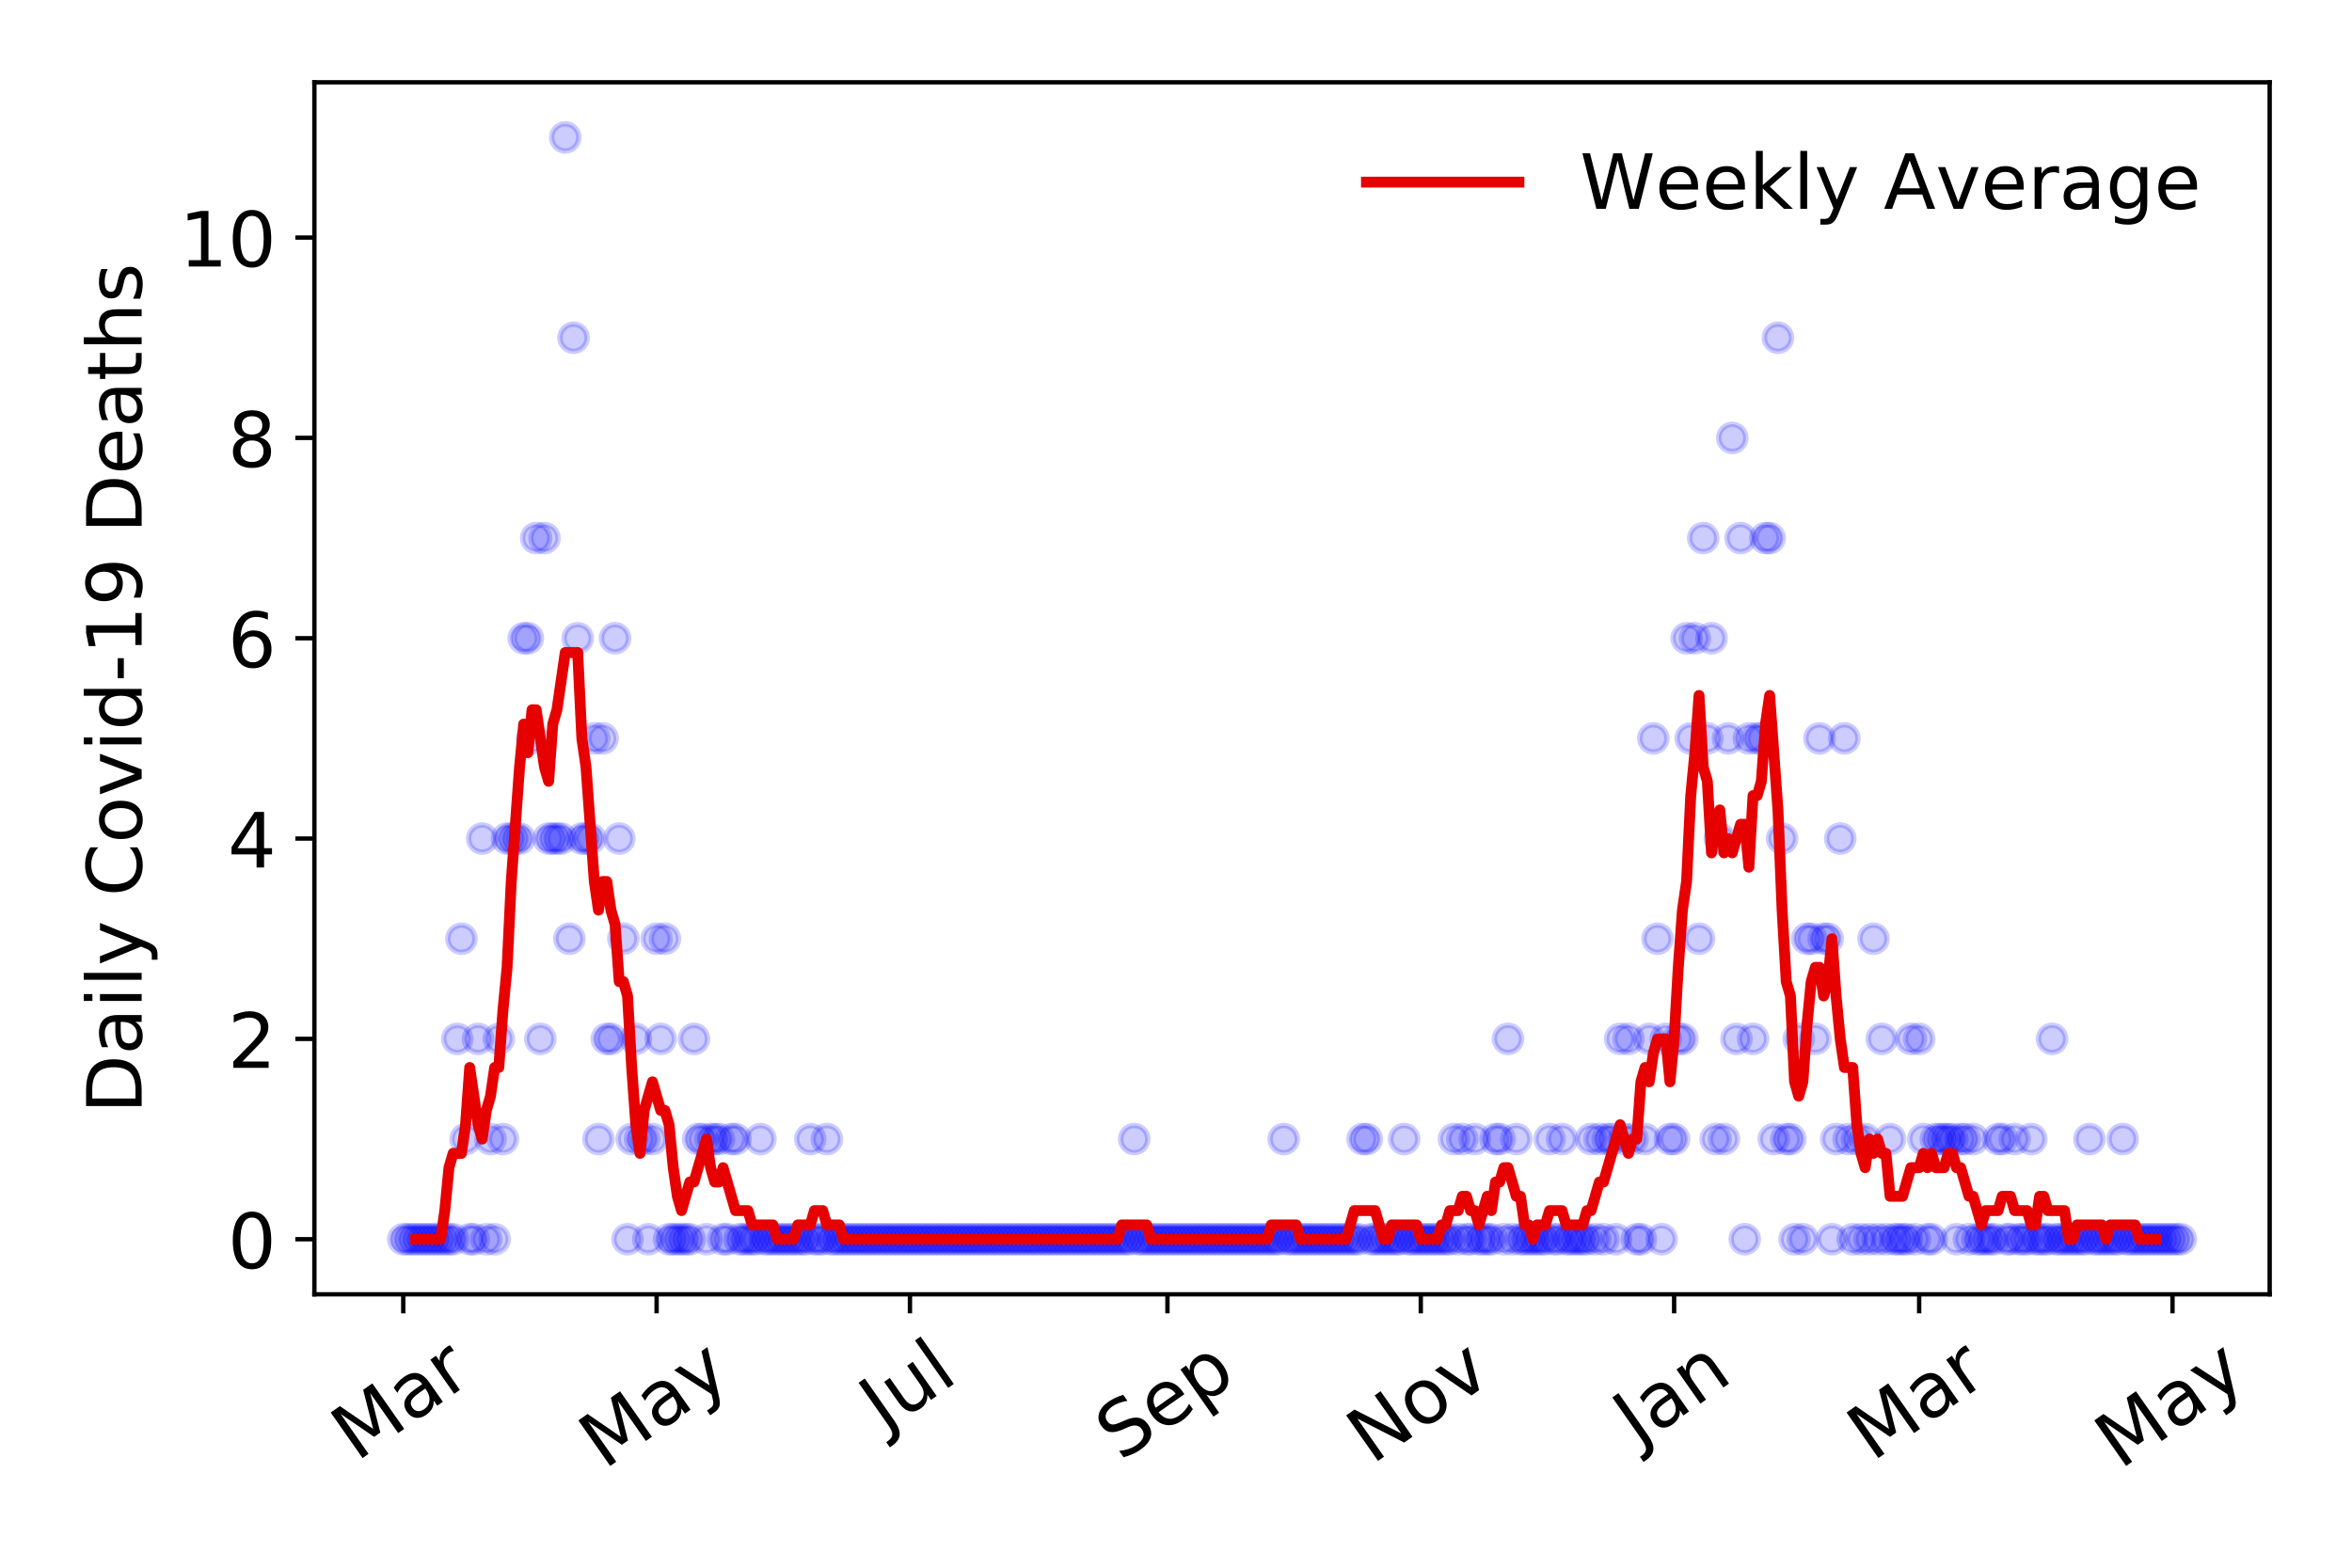 <?xml version="1.0" encoding="utf-8" standalone="no"?>
<!DOCTYPE svg PUBLIC "-//W3C//DTD SVG 1.1//EN"
  "http://www.w3.org/Graphics/SVG/1.1/DTD/svg11.dtd">
<!-- Created with matplotlib (https://matplotlib.org/) -->
<svg height="288pt" version="1.1" viewBox="0 0 432 288" width="432pt" xmlns="http://www.w3.org/2000/svg" xmlns:xlink="http://www.w3.org/1999/xlink">
 <defs>
  <style type="text/css">
*{stroke-linecap:butt;stroke-linejoin:round;}
  </style>
 </defs>
 <g id="figure_1">
  <g id="patch_1">
   <path d="M 0 288 
L 432 288 
L 432 0 
L 0 0 
z
" style="fill:#ffffff;"/>
  </g>
  <g id="axes_1">
   <g id="patch_2">
    <path d="M 57.745 237.778 
L 416.88 237.778 
L 416.88 15.12 
L 57.745 15.12 
z
" style="fill:#ffffff;"/>
   </g>
   <g id="matplotlib.axis_1">
    <g id="xtick_1">
     <g id="line2d_1">
      <defs>
       <path d="M 0 0 
L 0 3.5 
" id="m36ff3323e8" style="stroke:#000000;stroke-width:0.8;"/>
      </defs>
      <g>
       <use style="stroke:#000000;stroke-width:0.8;" x="74.069" xlink:href="#m36ff3323e8" y="237.778"/>
      </g>
     </g>
     <g id="text_1">
      <!-- Mar -->
      <defs>
       <path d="M 9.812 72.906 
L 24.516 72.906 
L 43.109 23.297 
L 61.812 72.906 
L 76.516 72.906 
L 76.516 0 
L 66.891 0 
L 66.891 64.016 
L 48.094 14.016 
L 38.188 14.016 
L 19.391 64.016 
L 19.391 0 
L 9.812 0 
z
" id="DejaVuSans-77"/>
       <path d="M 34.281 27.484 
Q 23.391 27.484 19.188 25 
Q 14.984 22.516 14.984 16.5 
Q 14.984 11.719 18.141 8.906 
Q 21.297 6.109 26.703 6.109 
Q 34.188 6.109 38.703 11.406 
Q 43.219 16.703 43.219 25.484 
L 43.219 27.484 
z
M 52.203 31.203 
L 52.203 0 
L 43.219 0 
L 43.219 8.297 
Q 40.141 3.328 35.547 0.953 
Q 30.953 -1.422 24.312 -1.422 
Q 15.922 -1.422 10.953 3.297 
Q 6 8.016 6 15.922 
Q 6 25.141 12.172 29.828 
Q 18.359 34.516 30.609 34.516 
L 43.219 34.516 
L 43.219 35.406 
Q 43.219 41.609 39.141 45 
Q 35.062 48.391 27.688 48.391 
Q 23 48.391 18.547 47.266 
Q 14.109 46.141 10.016 43.891 
L 10.016 52.203 
Q 14.938 54.109 19.578 55.047 
Q 24.219 56 28.609 56 
Q 40.484 56 46.344 49.844 
Q 52.203 43.703 52.203 31.203 
z
" id="DejaVuSans-97"/>
       <path d="M 41.109 46.297 
Q 39.594 47.172 37.812 47.578 
Q 36.031 48 33.891 48 
Q 26.266 48 22.188 43.047 
Q 18.109 38.094 18.109 28.812 
L 18.109 0 
L 9.078 0 
L 9.078 54.688 
L 18.109 54.688 
L 18.109 46.188 
Q 20.953 51.172 25.484 53.578 
Q 30.031 56 36.531 56 
Q 37.453 56 38.578 55.875 
Q 39.703 55.766 41.062 55.516 
z
" id="DejaVuSans-114"/>
      </defs>
      <g transform="translate(65.467 268.643)rotate(-35)scale(0.14 -0.14)">
       <use xlink:href="#DejaVuSans-77"/>
       <use x="86.279" xlink:href="#DejaVuSans-97"/>
       <use x="147.559" xlink:href="#DejaVuSans-114"/>
      </g>
     </g>
    </g>
    <g id="xtick_2">
     <g id="line2d_2">
      <g>
       <use style="stroke:#000000;stroke-width:0.8;" x="120.601" xlink:href="#m36ff3323e8" y="237.778"/>
      </g>
     </g>
     <g id="text_2">
      <!-- May -->
      <defs>
       <path d="M 32.172 -5.078 
Q 28.375 -14.844 24.75 -17.812 
Q 21.141 -20.797 15.094 -20.797 
L 7.906 -20.797 
L 7.906 -13.281 
L 13.188 -13.281 
Q 16.891 -13.281 18.938 -11.516 
Q 21 -9.766 23.484 -3.219 
L 25.094 0.875 
L 2.984 54.688 
L 12.5 54.688 
L 29.594 11.922 
L 46.688 54.688 
L 56.203 54.688 
z
" id="DejaVuSans-121"/>
      </defs>
      <g transform="translate(110.962 270.094)rotate(-35)scale(0.14 -0.14)">
       <use xlink:href="#DejaVuSans-77"/>
       <use x="86.279" xlink:href="#DejaVuSans-97"/>
       <use x="147.559" xlink:href="#DejaVuSans-121"/>
      </g>
     </g>
    </g>
    <g id="xtick_3">
     <g id="line2d_3">
      <g>
       <use style="stroke:#000000;stroke-width:0.8;" x="167.133" xlink:href="#m36ff3323e8" y="237.778"/>
      </g>
     </g>
     <g id="text_3">
      <!-- Jul -->
      <defs>
       <path d="M 9.812 72.906 
L 19.672 72.906 
L 19.672 5.078 
Q 19.672 -8.109 14.672 -14.062 
Q 9.672 -20.016 -1.422 -20.016 
L -5.172 -20.016 
L -5.172 -11.719 
L -2.094 -11.719 
Q 4.438 -11.719 7.125 -8.047 
Q 9.812 -4.391 9.812 5.078 
z
" id="DejaVuSans-74"/>
       <path d="M 8.5 21.578 
L 8.5 54.688 
L 17.484 54.688 
L 17.484 21.922 
Q 17.484 14.156 20.5 10.266 
Q 23.531 6.391 29.594 6.391 
Q 36.859 6.391 41.078 11.031 
Q 45.312 15.672 45.312 23.688 
L 45.312 54.688 
L 54.297 54.688 
L 54.297 0 
L 45.312 0 
L 45.312 8.406 
Q 42.047 3.422 37.719 1 
Q 33.406 -1.422 27.688 -1.422 
Q 18.266 -1.422 13.375 4.438 
Q 8.5 10.297 8.5 21.578 
z
M 31.109 56 
z
" id="DejaVuSans-117"/>
       <path d="M 9.422 75.984 
L 18.406 75.984 
L 18.406 0 
L 9.422 0 
z
" id="DejaVuSans-108"/>
      </defs>
      <g transform="translate(162.43 263.181)rotate(-35)scale(0.14 -0.14)">
       <use xlink:href="#DejaVuSans-74"/>
       <use x="29.492" xlink:href="#DejaVuSans-117"/>
       <use x="92.871" xlink:href="#DejaVuSans-108"/>
      </g>
     </g>
    </g>
    <g id="xtick_4">
     <g id="line2d_4">
      <g>
       <use style="stroke:#000000;stroke-width:0.8;" x="214.428" xlink:href="#m36ff3323e8" y="237.778"/>
      </g>
     </g>
     <g id="text_4">
      <!-- Sep -->
      <defs>
       <path d="M 53.516 70.516 
L 53.516 60.891 
Q 47.906 63.578 42.922 64.891 
Q 37.938 66.219 33.297 66.219 
Q 25.25 66.219 20.875 63.094 
Q 16.5 59.969 16.5 54.203 
Q 16.5 49.359 19.406 46.891 
Q 22.312 44.438 30.422 42.922 
L 36.375 41.703 
Q 47.406 39.594 52.656 34.297 
Q 57.906 29 57.906 20.125 
Q 57.906 9.516 50.797 4.047 
Q 43.703 -1.422 29.984 -1.422 
Q 24.812 -1.422 18.969 -0.25 
Q 13.141 0.922 6.891 3.219 
L 6.891 13.375 
Q 12.891 10.016 18.656 8.297 
Q 24.422 6.594 29.984 6.594 
Q 38.422 6.594 43.016 9.906 
Q 47.609 13.234 47.609 19.391 
Q 47.609 24.75 44.312 27.781 
Q 41.016 30.812 33.5 32.328 
L 27.484 33.5 
Q 16.453 35.688 11.516 40.375 
Q 6.594 45.062 6.594 53.422 
Q 6.594 63.094 13.406 68.656 
Q 20.219 74.219 32.172 74.219 
Q 37.312 74.219 42.625 73.281 
Q 47.953 72.359 53.516 70.516 
z
" id="DejaVuSans-83"/>
       <path d="M 56.203 29.594 
L 56.203 25.203 
L 14.891 25.203 
Q 15.484 15.922 20.484 11.062 
Q 25.484 6.203 34.422 6.203 
Q 39.594 6.203 44.453 7.469 
Q 49.312 8.734 54.109 11.281 
L 54.109 2.781 
Q 49.266 0.734 44.188 -0.344 
Q 39.109 -1.422 33.891 -1.422 
Q 20.797 -1.422 13.156 6.188 
Q 5.516 13.812 5.516 26.812 
Q 5.516 40.234 12.766 48.109 
Q 20.016 56 32.328 56 
Q 43.359 56 49.781 48.891 
Q 56.203 41.797 56.203 29.594 
z
M 47.219 32.234 
Q 47.125 39.594 43.094 43.984 
Q 39.062 48.391 32.422 48.391 
Q 24.906 48.391 20.391 44.141 
Q 15.875 39.891 15.188 32.172 
z
" id="DejaVuSans-101"/>
       <path d="M 18.109 8.203 
L 18.109 -20.797 
L 9.078 -20.797 
L 9.078 54.688 
L 18.109 54.688 
L 18.109 46.391 
Q 20.953 51.266 25.266 53.625 
Q 29.594 56 35.594 56 
Q 45.562 56 51.781 48.094 
Q 58.016 40.188 58.016 27.297 
Q 58.016 14.406 51.781 6.484 
Q 45.562 -1.422 35.594 -1.422 
Q 29.594 -1.422 25.266 0.953 
Q 20.953 3.328 18.109 8.203 
z
M 48.688 27.297 
Q 48.688 37.203 44.609 42.844 
Q 40.531 48.484 33.406 48.484 
Q 26.266 48.484 22.188 42.844 
Q 18.109 37.203 18.109 27.297 
Q 18.109 17.391 22.188 11.75 
Q 26.266 6.109 33.406 6.109 
Q 40.531 6.109 44.609 11.75 
Q 48.688 17.391 48.688 27.297 
z
" id="DejaVuSans-112"/>
      </defs>
      <g transform="translate(205.835 268.629)rotate(-35)scale(0.14 -0.14)">
       <use xlink:href="#DejaVuSans-83"/>
       <use x="63.477" xlink:href="#DejaVuSans-101"/>
       <use x="125" xlink:href="#DejaVuSans-112"/>
      </g>
     </g>
    </g>
    <g id="xtick_5">
     <g id="line2d_5">
      <g>
       <use style="stroke:#000000;stroke-width:0.8;" x="260.96" xlink:href="#m36ff3323e8" y="237.778"/>
      </g>
     </g>
     <g id="text_5">
      <!-- Nov -->
      <defs>
       <path d="M 9.812 72.906 
L 23.094 72.906 
L 55.422 11.922 
L 55.422 72.906 
L 64.984 72.906 
L 64.984 0 
L 51.703 0 
L 19.391 60.984 
L 19.391 0 
L 9.812 0 
z
" id="DejaVuSans-78"/>
       <path d="M 30.609 48.391 
Q 23.391 48.391 19.188 42.75 
Q 14.984 37.109 14.984 27.297 
Q 14.984 17.484 19.156 11.844 
Q 23.344 6.203 30.609 6.203 
Q 37.797 6.203 41.984 11.859 
Q 46.188 17.531 46.188 27.297 
Q 46.188 37.016 41.984 42.703 
Q 37.797 48.391 30.609 48.391 
z
M 30.609 56 
Q 42.328 56 49.016 48.375 
Q 55.719 40.766 55.719 27.297 
Q 55.719 13.875 49.016 6.219 
Q 42.328 -1.422 30.609 -1.422 
Q 18.844 -1.422 12.172 6.219 
Q 5.516 13.875 5.516 27.297 
Q 5.516 40.766 12.172 48.375 
Q 18.844 56 30.609 56 
z
" id="DejaVuSans-111"/>
       <path d="M 2.984 54.688 
L 12.5 54.688 
L 29.594 8.797 
L 46.688 54.688 
L 56.203 54.688 
L 35.688 0 
L 23.484 0 
z
" id="DejaVuSans-118"/>
      </defs>
      <g transform="translate(251.983 269.166)rotate(-35)scale(0.14 -0.14)">
       <use xlink:href="#DejaVuSans-78"/>
       <use x="74.805" xlink:href="#DejaVuSans-111"/>
       <use x="135.986" xlink:href="#DejaVuSans-118"/>
      </g>
     </g>
    </g>
    <g id="xtick_6">
     <g id="line2d_6">
      <g>
       <use style="stroke:#000000;stroke-width:0.8;" x="307.492" xlink:href="#m36ff3323e8" y="237.778"/>
      </g>
     </g>
     <g id="text_6">
      <!-- Jan -->
      <defs>
       <path d="M 54.891 33.016 
L 54.891 0 
L 45.906 0 
L 45.906 32.719 
Q 45.906 40.484 42.875 44.328 
Q 39.844 48.188 33.797 48.188 
Q 26.516 48.188 22.312 43.547 
Q 18.109 38.922 18.109 30.906 
L 18.109 0 
L 9.078 0 
L 9.078 54.688 
L 18.109 54.688 
L 18.109 46.188 
Q 21.344 51.125 25.703 53.562 
Q 30.078 56 35.797 56 
Q 45.219 56 50.047 50.172 
Q 54.891 44.344 54.891 33.016 
z
" id="DejaVuSans-110"/>
      </defs>
      <g transform="translate(300.868 265.871)rotate(-35)scale(0.14 -0.14)">
       <use xlink:href="#DejaVuSans-74"/>
       <use x="29.492" xlink:href="#DejaVuSans-97"/>
       <use x="90.771" xlink:href="#DejaVuSans-110"/>
      </g>
     </g>
    </g>
    <g id="xtick_7">
     <g id="line2d_7">
      <g>
       <use style="stroke:#000000;stroke-width:0.8;" x="352.498" xlink:href="#m36ff3323e8" y="237.778"/>
      </g>
     </g>
     <g id="text_7">
      <!-- Mar -->
      <g transform="translate(343.895 268.643)rotate(-35)scale(0.14 -0.14)">
       <use xlink:href="#DejaVuSans-77"/>
       <use x="86.279" xlink:href="#DejaVuSans-97"/>
       <use x="147.559" xlink:href="#DejaVuSans-114"/>
      </g>
     </g>
    </g>
    <g id="xtick_8">
     <g id="line2d_8">
      <g>
       <use style="stroke:#000000;stroke-width:0.8;" x="399.03" xlink:href="#m36ff3323e8" y="237.778"/>
      </g>
     </g>
     <g id="text_8">
      <!-- May -->
      <g transform="translate(389.391 270.094)rotate(-35)scale(0.14 -0.14)">
       <use xlink:href="#DejaVuSans-77"/>
       <use x="86.279" xlink:href="#DejaVuSans-97"/>
       <use x="147.559" xlink:href="#DejaVuSans-121"/>
      </g>
     </g>
    </g>
   </g>
   <g id="matplotlib.axis_2">
    <g id="ytick_1">
     <g id="line2d_9">
      <defs>
       <path d="M 0 0 
L -3.5 0 
" id="m9c595871c1" style="stroke:#000000;stroke-width:0.8;"/>
      </defs>
      <g>
       <use style="stroke:#000000;stroke-width:0.8;" x="57.745" xlink:href="#m9c595871c1" y="227.657"/>
      </g>
     </g>
     <g id="text_9">
      <!-- 0 -->
      <defs>
       <path d="M 31.781 66.406 
Q 24.172 66.406 20.328 58.906 
Q 16.5 51.422 16.5 36.375 
Q 16.5 21.391 20.328 13.891 
Q 24.172 6.391 31.781 6.391 
Q 39.453 6.391 43.281 13.891 
Q 47.125 21.391 47.125 36.375 
Q 47.125 51.422 43.281 58.906 
Q 39.453 66.406 31.781 66.406 
z
M 31.781 74.219 
Q 44.047 74.219 50.516 64.516 
Q 56.984 54.828 56.984 36.375 
Q 56.984 17.969 50.516 8.266 
Q 44.047 -1.422 31.781 -1.422 
Q 19.531 -1.422 13.062 8.266 
Q 6.594 17.969 6.594 36.375 
Q 6.594 54.828 13.062 64.516 
Q 19.531 74.219 31.781 74.219 
z
" id="DejaVuSans-48"/>
      </defs>
      <g transform="translate(41.837 232.976)scale(0.14 -0.14)">
       <use xlink:href="#DejaVuSans-48"/>
      </g>
     </g>
    </g>
    <g id="ytick_2">
     <g id="line2d_10">
      <g>
       <use style="stroke:#000000;stroke-width:0.8;" x="57.745" xlink:href="#m9c595871c1" y="190.854"/>
      </g>
     </g>
     <g id="text_10">
      <!-- 2 -->
      <defs>
       <path d="M 19.188 8.297 
L 53.609 8.297 
L 53.609 0 
L 7.328 0 
L 7.328 8.297 
Q 12.938 14.109 22.625 23.891 
Q 32.328 33.688 34.812 36.531 
Q 39.547 41.844 41.422 45.531 
Q 43.312 49.219 43.312 52.781 
Q 43.312 58.594 39.234 62.25 
Q 35.156 65.922 28.609 65.922 
Q 23.969 65.922 18.812 64.312 
Q 13.672 62.703 7.812 59.422 
L 7.812 69.391 
Q 13.766 71.781 18.938 73 
Q 24.125 74.219 28.422 74.219 
Q 39.75 74.219 46.484 68.547 
Q 53.219 62.891 53.219 53.422 
Q 53.219 48.922 51.531 44.891 
Q 49.859 40.875 45.406 35.406 
Q 44.188 33.984 37.641 27.219 
Q 31.109 20.453 19.188 8.297 
z
" id="DejaVuSans-50"/>
      </defs>
      <g transform="translate(41.837 196.173)scale(0.14 -0.14)">
       <use xlink:href="#DejaVuSans-50"/>
      </g>
     </g>
    </g>
    <g id="ytick_3">
     <g id="line2d_11">
      <g>
       <use style="stroke:#000000;stroke-width:0.8;" x="57.745" xlink:href="#m9c595871c1" y="154.051"/>
      </g>
     </g>
     <g id="text_11">
      <!-- 4 -->
      <defs>
       <path d="M 37.797 64.312 
L 12.891 25.391 
L 37.797 25.391 
z
M 35.203 72.906 
L 47.609 72.906 
L 47.609 25.391 
L 58.016 25.391 
L 58.016 17.188 
L 47.609 17.188 
L 47.609 0 
L 37.797 0 
L 37.797 17.188 
L 4.891 17.188 
L 4.891 26.703 
z
" id="DejaVuSans-52"/>
      </defs>
      <g transform="translate(41.837 159.37)scale(0.14 -0.14)">
       <use xlink:href="#DejaVuSans-52"/>
      </g>
     </g>
    </g>
    <g id="ytick_4">
     <g id="line2d_12">
      <g>
       <use style="stroke:#000000;stroke-width:0.8;" x="57.745" xlink:href="#m9c595871c1" y="117.248"/>
      </g>
     </g>
     <g id="text_12">
      <!-- 6 -->
      <defs>
       <path d="M 33.016 40.375 
Q 26.375 40.375 22.484 35.828 
Q 18.609 31.297 18.609 23.391 
Q 18.609 15.531 22.484 10.953 
Q 26.375 6.391 33.016 6.391 
Q 39.656 6.391 43.531 10.953 
Q 47.406 15.531 47.406 23.391 
Q 47.406 31.297 43.531 35.828 
Q 39.656 40.375 33.016 40.375 
z
M 52.594 71.297 
L 52.594 62.312 
Q 48.875 64.062 45.094 64.984 
Q 41.312 65.922 37.594 65.922 
Q 27.828 65.922 22.672 59.328 
Q 17.531 52.734 16.797 39.406 
Q 19.672 43.656 24.016 45.922 
Q 28.375 48.188 33.594 48.188 
Q 44.578 48.188 50.953 41.516 
Q 57.328 34.859 57.328 23.391 
Q 57.328 12.156 50.688 5.359 
Q 44.047 -1.422 33.016 -1.422 
Q 20.359 -1.422 13.672 8.266 
Q 6.984 17.969 6.984 36.375 
Q 6.984 53.656 15.188 63.938 
Q 23.391 74.219 37.203 74.219 
Q 40.922 74.219 44.703 73.484 
Q 48.484 72.75 52.594 71.297 
z
" id="DejaVuSans-54"/>
      </defs>
      <g transform="translate(41.837 122.567)scale(0.14 -0.14)">
       <use xlink:href="#DejaVuSans-54"/>
      </g>
     </g>
    </g>
    <g id="ytick_5">
     <g id="line2d_13">
      <g>
       <use style="stroke:#000000;stroke-width:0.8;" x="57.745" xlink:href="#m9c595871c1" y="80.445"/>
      </g>
     </g>
     <g id="text_13">
      <!-- 8 -->
      <defs>
       <path d="M 31.781 34.625 
Q 24.75 34.625 20.719 30.859 
Q 16.703 27.094 16.703 20.516 
Q 16.703 13.922 20.719 10.156 
Q 24.75 6.391 31.781 6.391 
Q 38.812 6.391 42.859 10.172 
Q 46.922 13.969 46.922 20.516 
Q 46.922 27.094 42.891 30.859 
Q 38.875 34.625 31.781 34.625 
z
M 21.922 38.812 
Q 15.578 40.375 12.031 44.719 
Q 8.5 49.078 8.5 55.328 
Q 8.5 64.062 14.719 69.141 
Q 20.953 74.219 31.781 74.219 
Q 42.672 74.219 48.875 69.141 
Q 55.078 64.062 55.078 55.328 
Q 55.078 49.078 51.531 44.719 
Q 48 40.375 41.703 38.812 
Q 48.828 37.156 52.797 32.312 
Q 56.781 27.484 56.781 20.516 
Q 56.781 9.906 50.312 4.234 
Q 43.844 -1.422 31.781 -1.422 
Q 19.734 -1.422 13.25 4.234 
Q 6.781 9.906 6.781 20.516 
Q 6.781 27.484 10.781 32.312 
Q 14.797 37.156 21.922 38.812 
z
M 18.312 54.391 
Q 18.312 48.734 21.844 45.562 
Q 25.391 42.391 31.781 42.391 
Q 38.141 42.391 41.719 45.562 
Q 45.312 48.734 45.312 54.391 
Q 45.312 60.062 41.719 63.234 
Q 38.141 66.406 31.781 66.406 
Q 25.391 66.406 21.844 63.234 
Q 18.312 60.062 18.312 54.391 
z
" id="DejaVuSans-56"/>
      </defs>
      <g transform="translate(41.837 85.764)scale(0.14 -0.14)">
       <use xlink:href="#DejaVuSans-56"/>
      </g>
     </g>
    </g>
    <g id="ytick_6">
     <g id="line2d_14">
      <g>
       <use style="stroke:#000000;stroke-width:0.8;" x="57.745" xlink:href="#m9c595871c1" y="43.642"/>
      </g>
     </g>
     <g id="text_14">
      <!-- 10 -->
      <defs>
       <path d="M 12.406 8.297 
L 28.516 8.297 
L 28.516 63.922 
L 10.984 60.406 
L 10.984 69.391 
L 28.422 72.906 
L 38.281 72.906 
L 38.281 8.297 
L 54.391 8.297 
L 54.391 0 
L 12.406 0 
z
" id="DejaVuSans-49"/>
      </defs>
      <g transform="translate(32.93 48.961)scale(0.14 -0.14)">
       <use xlink:href="#DejaVuSans-49"/>
       <use x="63.623" xlink:href="#DejaVuSans-48"/>
      </g>
     </g>
    </g>
    <g id="text_15">
     <!-- Daily Covid-19 Deaths -->
     <defs>
      <path d="M 19.672 64.797 
L 19.672 8.109 
L 31.594 8.109 
Q 46.688 8.109 53.688 14.938 
Q 60.688 21.781 60.688 36.531 
Q 60.688 51.172 53.688 57.984 
Q 46.688 64.797 31.594 64.797 
z
M 9.812 72.906 
L 30.078 72.906 
Q 51.266 72.906 61.172 64.094 
Q 71.094 55.281 71.094 36.531 
Q 71.094 17.672 61.125 8.828 
Q 51.172 0 30.078 0 
L 9.812 0 
z
" id="DejaVuSans-68"/>
      <path d="M 9.422 54.688 
L 18.406 54.688 
L 18.406 0 
L 9.422 0 
z
M 9.422 75.984 
L 18.406 75.984 
L 18.406 64.594 
L 9.422 64.594 
z
" id="DejaVuSans-105"/>
      <path id="DejaVuSans-32"/>
      <path d="M 64.406 67.281 
L 64.406 56.891 
Q 59.422 61.531 53.781 63.812 
Q 48.141 66.109 41.797 66.109 
Q 29.297 66.109 22.656 58.469 
Q 16.016 50.828 16.016 36.375 
Q 16.016 21.969 22.656 14.328 
Q 29.297 6.688 41.797 6.688 
Q 48.141 6.688 53.781 8.984 
Q 59.422 11.281 64.406 15.922 
L 64.406 5.609 
Q 59.234 2.094 53.438 0.328 
Q 47.656 -1.422 41.219 -1.422 
Q 24.656 -1.422 15.125 8.703 
Q 5.609 18.844 5.609 36.375 
Q 5.609 53.953 15.125 64.078 
Q 24.656 74.219 41.219 74.219 
Q 47.75 74.219 53.531 72.484 
Q 59.328 70.75 64.406 67.281 
z
" id="DejaVuSans-67"/>
      <path d="M 45.406 46.391 
L 45.406 75.984 
L 54.391 75.984 
L 54.391 0 
L 45.406 0 
L 45.406 8.203 
Q 42.578 3.328 38.25 0.953 
Q 33.938 -1.422 27.875 -1.422 
Q 17.969 -1.422 11.734 6.484 
Q 5.516 14.406 5.516 27.297 
Q 5.516 40.188 11.734 48.094 
Q 17.969 56 27.875 56 
Q 33.938 56 38.25 53.625 
Q 42.578 51.266 45.406 46.391 
z
M 14.797 27.297 
Q 14.797 17.391 18.875 11.75 
Q 22.953 6.109 30.078 6.109 
Q 37.203 6.109 41.297 11.75 
Q 45.406 17.391 45.406 27.297 
Q 45.406 37.203 41.297 42.844 
Q 37.203 48.484 30.078 48.484 
Q 22.953 48.484 18.875 42.844 
Q 14.797 37.203 14.797 27.297 
z
" id="DejaVuSans-100"/>
      <path d="M 4.891 31.391 
L 31.203 31.391 
L 31.203 23.391 
L 4.891 23.391 
z
" id="DejaVuSans-45"/>
      <path d="M 10.984 1.516 
L 10.984 10.5 
Q 14.703 8.734 18.5 7.812 
Q 22.312 6.891 25.984 6.891 
Q 35.75 6.891 40.891 13.453 
Q 46.047 20.016 46.781 33.406 
Q 43.953 29.203 39.594 26.953 
Q 35.25 24.703 29.984 24.703 
Q 19.047 24.703 12.672 31.312 
Q 6.297 37.938 6.297 49.422 
Q 6.297 60.641 12.938 67.422 
Q 19.578 74.219 30.609 74.219 
Q 43.266 74.219 49.922 64.516 
Q 56.594 54.828 56.594 36.375 
Q 56.594 19.141 48.406 8.859 
Q 40.234 -1.422 26.422 -1.422 
Q 22.703 -1.422 18.891 -0.688 
Q 15.094 0.047 10.984 1.516 
z
M 30.609 32.422 
Q 37.25 32.422 41.125 36.953 
Q 45.016 41.5 45.016 49.422 
Q 45.016 57.281 41.125 61.844 
Q 37.25 66.406 30.609 66.406 
Q 23.969 66.406 20.094 61.844 
Q 16.219 57.281 16.219 49.422 
Q 16.219 41.5 20.094 36.953 
Q 23.969 32.422 30.609 32.422 
z
" id="DejaVuSans-57"/>
      <path d="M 18.312 70.219 
L 18.312 54.688 
L 36.812 54.688 
L 36.812 47.703 
L 18.312 47.703 
L 18.312 18.016 
Q 18.312 11.328 20.141 9.422 
Q 21.969 7.516 27.594 7.516 
L 36.812 7.516 
L 36.812 0 
L 27.594 0 
Q 17.188 0 13.234 3.875 
Q 9.281 7.766 9.281 18.016 
L 9.281 47.703 
L 2.688 47.703 
L 2.688 54.688 
L 9.281 54.688 
L 9.281 70.219 
z
" id="DejaVuSans-116"/>
      <path d="M 54.891 33.016 
L 54.891 0 
L 45.906 0 
L 45.906 32.719 
Q 45.906 40.484 42.875 44.328 
Q 39.844 48.188 33.797 48.188 
Q 26.516 48.188 22.312 43.547 
Q 18.109 38.922 18.109 30.906 
L 18.109 0 
L 9.078 0 
L 9.078 75.984 
L 18.109 75.984 
L 18.109 46.188 
Q 21.344 51.125 25.703 53.562 
Q 30.078 56 35.797 56 
Q 45.219 56 50.047 50.172 
Q 54.891 44.344 54.891 33.016 
z
" id="DejaVuSans-104"/>
      <path d="M 44.281 53.078 
L 44.281 44.578 
Q 40.484 46.531 36.375 47.5 
Q 32.281 48.484 27.875 48.484 
Q 21.188 48.484 17.844 46.438 
Q 14.5 44.391 14.5 40.281 
Q 14.5 37.156 16.891 35.375 
Q 19.281 33.594 26.516 31.984 
L 29.594 31.297 
Q 39.156 29.25 43.188 25.516 
Q 47.219 21.781 47.219 15.094 
Q 47.219 7.469 41.188 3.016 
Q 35.156 -1.422 24.609 -1.422 
Q 20.219 -1.422 15.453 -0.562 
Q 10.688 0.297 5.422 2 
L 5.422 11.281 
Q 10.406 8.688 15.234 7.391 
Q 20.062 6.109 24.812 6.109 
Q 31.156 6.109 34.562 8.281 
Q 37.984 10.453 37.984 14.406 
Q 37.984 18.062 35.516 20.016 
Q 33.062 21.969 24.703 23.781 
L 21.578 24.516 
Q 13.234 26.266 9.516 29.906 
Q 5.812 33.547 5.812 39.891 
Q 5.812 47.609 11.281 51.797 
Q 16.75 56 26.812 56 
Q 31.781 56 36.172 55.266 
Q 40.578 54.547 44.281 53.078 
z
" id="DejaVuSans-115"/>
     </defs>
     <g transform="translate(26.018 204.56)rotate(-90)scale(0.14 -0.14)">
      <use xlink:href="#DejaVuSans-68"/>
      <use x="77.002" xlink:href="#DejaVuSans-97"/>
      <use x="138.281" xlink:href="#DejaVuSans-105"/>
      <use x="166.064" xlink:href="#DejaVuSans-108"/>
      <use x="193.848" xlink:href="#DejaVuSans-121"/>
      <use x="253.027" xlink:href="#DejaVuSans-32"/>
      <use x="284.814" xlink:href="#DejaVuSans-67"/>
      <use x="354.639" xlink:href="#DejaVuSans-111"/>
      <use x="415.82" xlink:href="#DejaVuSans-118"/>
      <use x="475" xlink:href="#DejaVuSans-105"/>
      <use x="502.783" xlink:href="#DejaVuSans-100"/>
      <use x="566.26" xlink:href="#DejaVuSans-45"/>
      <use x="602.344" xlink:href="#DejaVuSans-49"/>
      <use x="665.967" xlink:href="#DejaVuSans-57"/>
      <use x="729.59" xlink:href="#DejaVuSans-32"/>
      <use x="761.377" xlink:href="#DejaVuSans-68"/>
      <use x="838.379" xlink:href="#DejaVuSans-101"/>
      <use x="899.902" xlink:href="#DejaVuSans-97"/>
      <use x="961.182" xlink:href="#DejaVuSans-116"/>
      <use x="1000.391" xlink:href="#DejaVuSans-104"/>
      <use x="1063.77" xlink:href="#DejaVuSans-115"/>
     </g>
    </g>
   </g>
   <g id="line2d_15">
    <defs>
     <path d="M 0 2.5 
C 0.663 2.5 1.299 2.237 1.768 1.768 
C 2.237 1.299 2.5 0.663 2.5 0 
C 2.5 -0.663 2.237 -1.299 1.768 -1.768 
C 1.299 -2.237 0.663 -2.5 0 -2.5 
C -0.663 -2.5 -1.299 -2.237 -1.768 -1.768 
C -2.237 -1.299 -2.5 -0.663 -2.5 0 
C -2.5 0.663 -2.237 1.299 -1.768 1.768 
C -1.299 2.237 -0.663 2.5 0 2.5 
z
" id="mdebdce4e1a" style="stroke:#0000ff;stroke-opacity:0.2;"/>
    </defs>
    <g clip-path="url(#p0e1d681383)">
     <use style="fill:#0000ff;fill-opacity:0.2;stroke:#0000ff;stroke-opacity:0.2;" x="74.069" xlink:href="#mdebdce4e1a" y="227.657"/>
     <use style="fill:#0000ff;fill-opacity:0.2;stroke:#0000ff;stroke-opacity:0.2;" x="74.832" xlink:href="#mdebdce4e1a" y="227.657"/>
     <use style="fill:#0000ff;fill-opacity:0.2;stroke:#0000ff;stroke-opacity:0.2;" x="75.595" xlink:href="#mdebdce4e1a" y="227.657"/>
     <use style="fill:#0000ff;fill-opacity:0.2;stroke:#0000ff;stroke-opacity:0.2;" x="76.358" xlink:href="#mdebdce4e1a" y="227.657"/>
     <use style="fill:#0000ff;fill-opacity:0.2;stroke:#0000ff;stroke-opacity:0.2;" x="77.121" xlink:href="#mdebdce4e1a" y="227.657"/>
     <use style="fill:#0000ff;fill-opacity:0.2;stroke:#0000ff;stroke-opacity:0.2;" x="77.883" xlink:href="#mdebdce4e1a" y="227.657"/>
     <use style="fill:#0000ff;fill-opacity:0.2;stroke:#0000ff;stroke-opacity:0.2;" x="78.646" xlink:href="#mdebdce4e1a" y="227.657"/>
     <use style="fill:#0000ff;fill-opacity:0.2;stroke:#0000ff;stroke-opacity:0.2;" x="79.409" xlink:href="#mdebdce4e1a" y="227.657"/>
     <use style="fill:#0000ff;fill-opacity:0.2;stroke:#0000ff;stroke-opacity:0.2;" x="80.172" xlink:href="#mdebdce4e1a" y="227.657"/>
     <use style="fill:#0000ff;fill-opacity:0.2;stroke:#0000ff;stroke-opacity:0.2;" x="80.935" xlink:href="#mdebdce4e1a" y="227.657"/>
     <use style="fill:#0000ff;fill-opacity:0.2;stroke:#0000ff;stroke-opacity:0.2;" x="81.698" xlink:href="#mdebdce4e1a" y="227.657"/>
     <use style="fill:#0000ff;fill-opacity:0.2;stroke:#0000ff;stroke-opacity:0.2;" x="82.46" xlink:href="#mdebdce4e1a" y="227.657"/>
     <use style="fill:#0000ff;fill-opacity:0.2;stroke:#0000ff;stroke-opacity:0.2;" x="83.223" xlink:href="#mdebdce4e1a" y="227.657"/>
     <use style="fill:#0000ff;fill-opacity:0.2;stroke:#0000ff;stroke-opacity:0.2;" x="83.986" xlink:href="#mdebdce4e1a" y="190.854"/>
     <use style="fill:#0000ff;fill-opacity:0.2;stroke:#0000ff;stroke-opacity:0.2;" x="84.749" xlink:href="#mdebdce4e1a" y="172.453"/>
     <use style="fill:#0000ff;fill-opacity:0.2;stroke:#0000ff;stroke-opacity:0.2;" x="85.512" xlink:href="#mdebdce4e1a" y="209.256"/>
     <use style="fill:#0000ff;fill-opacity:0.2;stroke:#0000ff;stroke-opacity:0.2;" x="86.274" xlink:href="#mdebdce4e1a" y="227.657"/>
     <use style="fill:#0000ff;fill-opacity:0.2;stroke:#0000ff;stroke-opacity:0.2;" x="87.037" xlink:href="#mdebdce4e1a" y="227.657"/>
     <use style="fill:#0000ff;fill-opacity:0.2;stroke:#0000ff;stroke-opacity:0.2;" x="87.8" xlink:href="#mdebdce4e1a" y="190.854"/>
     <use style="fill:#0000ff;fill-opacity:0.2;stroke:#0000ff;stroke-opacity:0.2;" x="88.563" xlink:href="#mdebdce4e1a" y="154.051"/>
     <use style="fill:#0000ff;fill-opacity:0.2;stroke:#0000ff;stroke-opacity:0.2;" x="89.326" xlink:href="#mdebdce4e1a" y="227.657"/>
     <use style="fill:#0000ff;fill-opacity:0.2;stroke:#0000ff;stroke-opacity:0.2;" x="90.089" xlink:href="#mdebdce4e1a" y="209.256"/>
     <use style="fill:#0000ff;fill-opacity:0.2;stroke:#0000ff;stroke-opacity:0.2;" x="90.851" xlink:href="#mdebdce4e1a" y="227.657"/>
     <use style="fill:#0000ff;fill-opacity:0.2;stroke:#0000ff;stroke-opacity:0.2;" x="91.614" xlink:href="#mdebdce4e1a" y="190.854"/>
     <use style="fill:#0000ff;fill-opacity:0.2;stroke:#0000ff;stroke-opacity:0.2;" x="92.377" xlink:href="#mdebdce4e1a" y="209.256"/>
     <use style="fill:#0000ff;fill-opacity:0.2;stroke:#0000ff;stroke-opacity:0.2;" x="93.14" xlink:href="#mdebdce4e1a" y="154.051"/>
     <use style="fill:#0000ff;fill-opacity:0.2;stroke:#0000ff;stroke-opacity:0.2;" x="93.903" xlink:href="#mdebdce4e1a" y="154.051"/>
     <use style="fill:#0000ff;fill-opacity:0.2;stroke:#0000ff;stroke-opacity:0.2;" x="94.665" xlink:href="#mdebdce4e1a" y="154.051"/>
     <use style="fill:#0000ff;fill-opacity:0.2;stroke:#0000ff;stroke-opacity:0.2;" x="95.428" xlink:href="#mdebdce4e1a" y="154.051"/>
     <use style="fill:#0000ff;fill-opacity:0.2;stroke:#0000ff;stroke-opacity:0.2;" x="96.191" xlink:href="#mdebdce4e1a" y="117.248"/>
     <use style="fill:#0000ff;fill-opacity:0.2;stroke:#0000ff;stroke-opacity:0.2;" x="96.954" xlink:href="#mdebdce4e1a" y="117.248"/>
     <use style="fill:#0000ff;fill-opacity:0.2;stroke:#0000ff;stroke-opacity:0.2;" x="97.717" xlink:href="#mdebdce4e1a" y="135.65"/>
     <use style="fill:#0000ff;fill-opacity:0.2;stroke:#0000ff;stroke-opacity:0.2;" x="98.48" xlink:href="#mdebdce4e1a" y="98.847"/>
     <use style="fill:#0000ff;fill-opacity:0.2;stroke:#0000ff;stroke-opacity:0.2;" x="99.242" xlink:href="#mdebdce4e1a" y="190.854"/>
     <use style="fill:#0000ff;fill-opacity:0.2;stroke:#0000ff;stroke-opacity:0.2;" x="100.005" xlink:href="#mdebdce4e1a" y="98.847"/>
     <use style="fill:#0000ff;fill-opacity:0.2;stroke:#0000ff;stroke-opacity:0.2;" x="100.768" xlink:href="#mdebdce4e1a" y="154.051"/>
     <use style="fill:#0000ff;fill-opacity:0.2;stroke:#0000ff;stroke-opacity:0.2;" x="101.531" xlink:href="#mdebdce4e1a" y="154.051"/>
     <use style="fill:#0000ff;fill-opacity:0.2;stroke:#0000ff;stroke-opacity:0.2;" x="102.294" xlink:href="#mdebdce4e1a" y="154.051"/>
     <use style="fill:#0000ff;fill-opacity:0.2;stroke:#0000ff;stroke-opacity:0.2;" x="103.056" xlink:href="#mdebdce4e1a" y="154.051"/>
     <use style="fill:#0000ff;fill-opacity:0.2;stroke:#0000ff;stroke-opacity:0.2;" x="103.819" xlink:href="#mdebdce4e1a" y="25.241"/>
     <use style="fill:#0000ff;fill-opacity:0.2;stroke:#0000ff;stroke-opacity:0.2;" x="104.582" xlink:href="#mdebdce4e1a" y="172.453"/>
     <use style="fill:#0000ff;fill-opacity:0.2;stroke:#0000ff;stroke-opacity:0.2;" x="105.345" xlink:href="#mdebdce4e1a" y="62.044"/>
     <use style="fill:#0000ff;fill-opacity:0.2;stroke:#0000ff;stroke-opacity:0.2;" x="106.108" xlink:href="#mdebdce4e1a" y="117.248"/>
     <use style="fill:#0000ff;fill-opacity:0.2;stroke:#0000ff;stroke-opacity:0.2;" x="106.871" xlink:href="#mdebdce4e1a" y="154.051"/>
     <use style="fill:#0000ff;fill-opacity:0.2;stroke:#0000ff;stroke-opacity:0.2;" x="107.633" xlink:href="#mdebdce4e1a" y="154.051"/>
     <use style="fill:#0000ff;fill-opacity:0.2;stroke:#0000ff;stroke-opacity:0.2;" x="108.396" xlink:href="#mdebdce4e1a" y="154.051"/>
     <use style="fill:#0000ff;fill-opacity:0.2;stroke:#0000ff;stroke-opacity:0.2;" x="109.159" xlink:href="#mdebdce4e1a" y="135.65"/>
     <use style="fill:#0000ff;fill-opacity:0.2;stroke:#0000ff;stroke-opacity:0.2;" x="109.922" xlink:href="#mdebdce4e1a" y="209.256"/>
     <use style="fill:#0000ff;fill-opacity:0.2;stroke:#0000ff;stroke-opacity:0.2;" x="110.685" xlink:href="#mdebdce4e1a" y="135.65"/>
     <use style="fill:#0000ff;fill-opacity:0.2;stroke:#0000ff;stroke-opacity:0.2;" x="111.447" xlink:href="#mdebdce4e1a" y="190.854"/>
     <use style="fill:#0000ff;fill-opacity:0.2;stroke:#0000ff;stroke-opacity:0.2;" x="112.21" xlink:href="#mdebdce4e1a" y="190.854"/>
     <use style="fill:#0000ff;fill-opacity:0.2;stroke:#0000ff;stroke-opacity:0.2;" x="112.973" xlink:href="#mdebdce4e1a" y="117.248"/>
     <use style="fill:#0000ff;fill-opacity:0.2;stroke:#0000ff;stroke-opacity:0.2;" x="113.736" xlink:href="#mdebdce4e1a" y="154.051"/>
     <use style="fill:#0000ff;fill-opacity:0.2;stroke:#0000ff;stroke-opacity:0.2;" x="114.499" xlink:href="#mdebdce4e1a" y="172.453"/>
     <use style="fill:#0000ff;fill-opacity:0.2;stroke:#0000ff;stroke-opacity:0.2;" x="115.262" xlink:href="#mdebdce4e1a" y="227.657"/>
     <use style="fill:#0000ff;fill-opacity:0.2;stroke:#0000ff;stroke-opacity:0.2;" x="116.024" xlink:href="#mdebdce4e1a" y="209.256"/>
     <use style="fill:#0000ff;fill-opacity:0.2;stroke:#0000ff;stroke-opacity:0.2;" x="116.787" xlink:href="#mdebdce4e1a" y="190.854"/>
     <use style="fill:#0000ff;fill-opacity:0.2;stroke:#0000ff;stroke-opacity:0.2;" x="117.55" xlink:href="#mdebdce4e1a" y="209.256"/>
     <use style="fill:#0000ff;fill-opacity:0.2;stroke:#0000ff;stroke-opacity:0.2;" x="118.313" xlink:href="#mdebdce4e1a" y="209.256"/>
     <use style="fill:#0000ff;fill-opacity:0.2;stroke:#0000ff;stroke-opacity:0.2;" x="119.076" xlink:href="#mdebdce4e1a" y="227.657"/>
     <use style="fill:#0000ff;fill-opacity:0.2;stroke:#0000ff;stroke-opacity:0.2;" x="119.838" xlink:href="#mdebdce4e1a" y="209.256"/>
     <use style="fill:#0000ff;fill-opacity:0.2;stroke:#0000ff;stroke-opacity:0.2;" x="120.601" xlink:href="#mdebdce4e1a" y="172.453"/>
     <use style="fill:#0000ff;fill-opacity:0.2;stroke:#0000ff;stroke-opacity:0.2;" x="121.364" xlink:href="#mdebdce4e1a" y="190.854"/>
     <use style="fill:#0000ff;fill-opacity:0.2;stroke:#0000ff;stroke-opacity:0.2;" x="122.127" xlink:href="#mdebdce4e1a" y="172.453"/>
     <use style="fill:#0000ff;fill-opacity:0.2;stroke:#0000ff;stroke-opacity:0.2;" x="122.89" xlink:href="#mdebdce4e1a" y="227.657"/>
     <use style="fill:#0000ff;fill-opacity:0.2;stroke:#0000ff;stroke-opacity:0.2;" x="123.653" xlink:href="#mdebdce4e1a" y="227.657"/>
     <use style="fill:#0000ff;fill-opacity:0.2;stroke:#0000ff;stroke-opacity:0.2;" x="124.415" xlink:href="#mdebdce4e1a" y="227.657"/>
     <use style="fill:#0000ff;fill-opacity:0.2;stroke:#0000ff;stroke-opacity:0.2;" x="125.178" xlink:href="#mdebdce4e1a" y="227.657"/>
     <use style="fill:#0000ff;fill-opacity:0.2;stroke:#0000ff;stroke-opacity:0.2;" x="125.941" xlink:href="#mdebdce4e1a" y="227.657"/>
     <use style="fill:#0000ff;fill-opacity:0.2;stroke:#0000ff;stroke-opacity:0.2;" x="126.704" xlink:href="#mdebdce4e1a" y="227.657"/>
     <use style="fill:#0000ff;fill-opacity:0.2;stroke:#0000ff;stroke-opacity:0.2;" x="127.467" xlink:href="#mdebdce4e1a" y="190.854"/>
     <use style="fill:#0000ff;fill-opacity:0.2;stroke:#0000ff;stroke-opacity:0.2;" x="128.229" xlink:href="#mdebdce4e1a" y="209.256"/>
     <use style="fill:#0000ff;fill-opacity:0.2;stroke:#0000ff;stroke-opacity:0.2;" x="128.992" xlink:href="#mdebdce4e1a" y="209.256"/>
     <use style="fill:#0000ff;fill-opacity:0.2;stroke:#0000ff;stroke-opacity:0.2;" x="129.755" xlink:href="#mdebdce4e1a" y="227.657"/>
     <use style="fill:#0000ff;fill-opacity:0.2;stroke:#0000ff;stroke-opacity:0.2;" x="130.518" xlink:href="#mdebdce4e1a" y="209.256"/>
     <use style="fill:#0000ff;fill-opacity:0.2;stroke:#0000ff;stroke-opacity:0.2;" x="131.281" xlink:href="#mdebdce4e1a" y="209.256"/>
     <use style="fill:#0000ff;fill-opacity:0.2;stroke:#0000ff;stroke-opacity:0.2;" x="132.044" xlink:href="#mdebdce4e1a" y="209.256"/>
     <use style="fill:#0000ff;fill-opacity:0.2;stroke:#0000ff;stroke-opacity:0.2;" x="132.806" xlink:href="#mdebdce4e1a" y="227.657"/>
     <use style="fill:#0000ff;fill-opacity:0.2;stroke:#0000ff;stroke-opacity:0.2;" x="133.569" xlink:href="#mdebdce4e1a" y="227.657"/>
     <use style="fill:#0000ff;fill-opacity:0.2;stroke:#0000ff;stroke-opacity:0.2;" x="134.332" xlink:href="#mdebdce4e1a" y="209.256"/>
     <use style="fill:#0000ff;fill-opacity:0.2;stroke:#0000ff;stroke-opacity:0.2;" x="135.095" xlink:href="#mdebdce4e1a" y="209.256"/>
     <use style="fill:#0000ff;fill-opacity:0.2;stroke:#0000ff;stroke-opacity:0.2;" x="135.858" xlink:href="#mdebdce4e1a" y="227.657"/>
     <use style="fill:#0000ff;fill-opacity:0.2;stroke:#0000ff;stroke-opacity:0.2;" x="136.62" xlink:href="#mdebdce4e1a" y="227.657"/>
     <use style="fill:#0000ff;fill-opacity:0.2;stroke:#0000ff;stroke-opacity:0.2;" x="137.383" xlink:href="#mdebdce4e1a" y="227.657"/>
     <use style="fill:#0000ff;fill-opacity:0.2;stroke:#0000ff;stroke-opacity:0.2;" x="138.146" xlink:href="#mdebdce4e1a" y="227.657"/>
     <use style="fill:#0000ff;fill-opacity:0.2;stroke:#0000ff;stroke-opacity:0.2;" x="138.909" xlink:href="#mdebdce4e1a" y="227.657"/>
     <use style="fill:#0000ff;fill-opacity:0.2;stroke:#0000ff;stroke-opacity:0.2;" x="139.672" xlink:href="#mdebdce4e1a" y="209.256"/>
     <use style="fill:#0000ff;fill-opacity:0.2;stroke:#0000ff;stroke-opacity:0.2;" x="140.435" xlink:href="#mdebdce4e1a" y="227.657"/>
     <use style="fill:#0000ff;fill-opacity:0.2;stroke:#0000ff;stroke-opacity:0.2;" x="141.197" xlink:href="#mdebdce4e1a" y="227.657"/>
     <use style="fill:#0000ff;fill-opacity:0.2;stroke:#0000ff;stroke-opacity:0.2;" x="141.96" xlink:href="#mdebdce4e1a" y="227.657"/>
     <use style="fill:#0000ff;fill-opacity:0.2;stroke:#0000ff;stroke-opacity:0.2;" x="142.723" xlink:href="#mdebdce4e1a" y="227.657"/>
     <use style="fill:#0000ff;fill-opacity:0.2;stroke:#0000ff;stroke-opacity:0.2;" x="143.486" xlink:href="#mdebdce4e1a" y="227.657"/>
     <use style="fill:#0000ff;fill-opacity:0.2;stroke:#0000ff;stroke-opacity:0.2;" x="144.249" xlink:href="#mdebdce4e1a" y="227.657"/>
     <use style="fill:#0000ff;fill-opacity:0.2;stroke:#0000ff;stroke-opacity:0.2;" x="145.011" xlink:href="#mdebdce4e1a" y="227.657"/>
     <use style="fill:#0000ff;fill-opacity:0.2;stroke:#0000ff;stroke-opacity:0.2;" x="145.774" xlink:href="#mdebdce4e1a" y="227.657"/>
     <use style="fill:#0000ff;fill-opacity:0.2;stroke:#0000ff;stroke-opacity:0.2;" x="146.537" xlink:href="#mdebdce4e1a" y="227.657"/>
     <use style="fill:#0000ff;fill-opacity:0.2;stroke:#0000ff;stroke-opacity:0.2;" x="147.3" xlink:href="#mdebdce4e1a" y="227.657"/>
     <use style="fill:#0000ff;fill-opacity:0.2;stroke:#0000ff;stroke-opacity:0.2;" x="148.063" xlink:href="#mdebdce4e1a" y="227.657"/>
     <use style="fill:#0000ff;fill-opacity:0.2;stroke:#0000ff;stroke-opacity:0.2;" x="148.826" xlink:href="#mdebdce4e1a" y="209.256"/>
     <use style="fill:#0000ff;fill-opacity:0.2;stroke:#0000ff;stroke-opacity:0.2;" x="149.588" xlink:href="#mdebdce4e1a" y="227.657"/>
     <use style="fill:#0000ff;fill-opacity:0.2;stroke:#0000ff;stroke-opacity:0.2;" x="150.351" xlink:href="#mdebdce4e1a" y="227.657"/>
     <use style="fill:#0000ff;fill-opacity:0.2;stroke:#0000ff;stroke-opacity:0.2;" x="151.114" xlink:href="#mdebdce4e1a" y="227.657"/>
     <use style="fill:#0000ff;fill-opacity:0.2;stroke:#0000ff;stroke-opacity:0.2;" x="151.877" xlink:href="#mdebdce4e1a" y="209.256"/>
     <use style="fill:#0000ff;fill-opacity:0.2;stroke:#0000ff;stroke-opacity:0.2;" x="152.64" xlink:href="#mdebdce4e1a" y="227.657"/>
     <use style="fill:#0000ff;fill-opacity:0.2;stroke:#0000ff;stroke-opacity:0.2;" x="153.402" xlink:href="#mdebdce4e1a" y="227.657"/>
     <use style="fill:#0000ff;fill-opacity:0.2;stroke:#0000ff;stroke-opacity:0.2;" x="154.165" xlink:href="#mdebdce4e1a" y="227.657"/>
     <use style="fill:#0000ff;fill-opacity:0.2;stroke:#0000ff;stroke-opacity:0.2;" x="154.928" xlink:href="#mdebdce4e1a" y="227.657"/>
     <use style="fill:#0000ff;fill-opacity:0.2;stroke:#0000ff;stroke-opacity:0.2;" x="155.691" xlink:href="#mdebdce4e1a" y="227.657"/>
     <use style="fill:#0000ff;fill-opacity:0.2;stroke:#0000ff;stroke-opacity:0.2;" x="156.454" xlink:href="#mdebdce4e1a" y="227.657"/>
     <use style="fill:#0000ff;fill-opacity:0.2;stroke:#0000ff;stroke-opacity:0.2;" x="157.217" xlink:href="#mdebdce4e1a" y="227.657"/>
     <use style="fill:#0000ff;fill-opacity:0.2;stroke:#0000ff;stroke-opacity:0.2;" x="157.979" xlink:href="#mdebdce4e1a" y="227.657"/>
     <use style="fill:#0000ff;fill-opacity:0.2;stroke:#0000ff;stroke-opacity:0.2;" x="158.742" xlink:href="#mdebdce4e1a" y="227.657"/>
     <use style="fill:#0000ff;fill-opacity:0.2;stroke:#0000ff;stroke-opacity:0.2;" x="159.505" xlink:href="#mdebdce4e1a" y="227.657"/>
     <use style="fill:#0000ff;fill-opacity:0.2;stroke:#0000ff;stroke-opacity:0.2;" x="160.268" xlink:href="#mdebdce4e1a" y="227.657"/>
     <use style="fill:#0000ff;fill-opacity:0.2;stroke:#0000ff;stroke-opacity:0.2;" x="161.031" xlink:href="#mdebdce4e1a" y="227.657"/>
     <use style="fill:#0000ff;fill-opacity:0.2;stroke:#0000ff;stroke-opacity:0.2;" x="161.793" xlink:href="#mdebdce4e1a" y="227.657"/>
     <use style="fill:#0000ff;fill-opacity:0.2;stroke:#0000ff;stroke-opacity:0.2;" x="162.556" xlink:href="#mdebdce4e1a" y="227.657"/>
     <use style="fill:#0000ff;fill-opacity:0.2;stroke:#0000ff;stroke-opacity:0.2;" x="163.319" xlink:href="#mdebdce4e1a" y="227.657"/>
     <use style="fill:#0000ff;fill-opacity:0.2;stroke:#0000ff;stroke-opacity:0.2;" x="164.082" xlink:href="#mdebdce4e1a" y="227.657"/>
     <use style="fill:#0000ff;fill-opacity:0.2;stroke:#0000ff;stroke-opacity:0.2;" x="164.845" xlink:href="#mdebdce4e1a" y="227.657"/>
     <use style="fill:#0000ff;fill-opacity:0.2;stroke:#0000ff;stroke-opacity:0.2;" x="165.608" xlink:href="#mdebdce4e1a" y="227.657"/>
     <use style="fill:#0000ff;fill-opacity:0.2;stroke:#0000ff;stroke-opacity:0.2;" x="166.37" xlink:href="#mdebdce4e1a" y="227.657"/>
     <use style="fill:#0000ff;fill-opacity:0.2;stroke:#0000ff;stroke-opacity:0.2;" x="167.133" xlink:href="#mdebdce4e1a" y="227.657"/>
     <use style="fill:#0000ff;fill-opacity:0.2;stroke:#0000ff;stroke-opacity:0.2;" x="167.896" xlink:href="#mdebdce4e1a" y="227.657"/>
     <use style="fill:#0000ff;fill-opacity:0.2;stroke:#0000ff;stroke-opacity:0.2;" x="168.659" xlink:href="#mdebdce4e1a" y="227.657"/>
     <use style="fill:#0000ff;fill-opacity:0.2;stroke:#0000ff;stroke-opacity:0.2;" x="169.422" xlink:href="#mdebdce4e1a" y="227.657"/>
     <use style="fill:#0000ff;fill-opacity:0.2;stroke:#0000ff;stroke-opacity:0.2;" x="170.184" xlink:href="#mdebdce4e1a" y="227.657"/>
     <use style="fill:#0000ff;fill-opacity:0.2;stroke:#0000ff;stroke-opacity:0.2;" x="170.947" xlink:href="#mdebdce4e1a" y="227.657"/>
     <use style="fill:#0000ff;fill-opacity:0.2;stroke:#0000ff;stroke-opacity:0.2;" x="171.71" xlink:href="#mdebdce4e1a" y="227.657"/>
     <use style="fill:#0000ff;fill-opacity:0.2;stroke:#0000ff;stroke-opacity:0.2;" x="172.473" xlink:href="#mdebdce4e1a" y="227.657"/>
     <use style="fill:#0000ff;fill-opacity:0.2;stroke:#0000ff;stroke-opacity:0.2;" x="173.236" xlink:href="#mdebdce4e1a" y="227.657"/>
     <use style="fill:#0000ff;fill-opacity:0.2;stroke:#0000ff;stroke-opacity:0.2;" x="173.999" xlink:href="#mdebdce4e1a" y="227.657"/>
     <use style="fill:#0000ff;fill-opacity:0.2;stroke:#0000ff;stroke-opacity:0.2;" x="174.761" xlink:href="#mdebdce4e1a" y="227.657"/>
     <use style="fill:#0000ff;fill-opacity:0.2;stroke:#0000ff;stroke-opacity:0.2;" x="175.524" xlink:href="#mdebdce4e1a" y="227.657"/>
     <use style="fill:#0000ff;fill-opacity:0.2;stroke:#0000ff;stroke-opacity:0.2;" x="176.287" xlink:href="#mdebdce4e1a" y="227.657"/>
     <use style="fill:#0000ff;fill-opacity:0.2;stroke:#0000ff;stroke-opacity:0.2;" x="177.05" xlink:href="#mdebdce4e1a" y="227.657"/>
     <use style="fill:#0000ff;fill-opacity:0.2;stroke:#0000ff;stroke-opacity:0.2;" x="177.813" xlink:href="#mdebdce4e1a" y="227.657"/>
     <use style="fill:#0000ff;fill-opacity:0.2;stroke:#0000ff;stroke-opacity:0.2;" x="178.575" xlink:href="#mdebdce4e1a" y="227.657"/>
     <use style="fill:#0000ff;fill-opacity:0.2;stroke:#0000ff;stroke-opacity:0.2;" x="179.338" xlink:href="#mdebdce4e1a" y="227.657"/>
     <use style="fill:#0000ff;fill-opacity:0.2;stroke:#0000ff;stroke-opacity:0.2;" x="180.101" xlink:href="#mdebdce4e1a" y="227.657"/>
     <use style="fill:#0000ff;fill-opacity:0.2;stroke:#0000ff;stroke-opacity:0.2;" x="180.864" xlink:href="#mdebdce4e1a" y="227.657"/>
     <use style="fill:#0000ff;fill-opacity:0.2;stroke:#0000ff;stroke-opacity:0.2;" x="181.627" xlink:href="#mdebdce4e1a" y="227.657"/>
     <use style="fill:#0000ff;fill-opacity:0.2;stroke:#0000ff;stroke-opacity:0.2;" x="182.39" xlink:href="#mdebdce4e1a" y="227.657"/>
     <use style="fill:#0000ff;fill-opacity:0.2;stroke:#0000ff;stroke-opacity:0.2;" x="183.152" xlink:href="#mdebdce4e1a" y="227.657"/>
     <use style="fill:#0000ff;fill-opacity:0.2;stroke:#0000ff;stroke-opacity:0.2;" x="183.915" xlink:href="#mdebdce4e1a" y="227.657"/>
     <use style="fill:#0000ff;fill-opacity:0.2;stroke:#0000ff;stroke-opacity:0.2;" x="184.678" xlink:href="#mdebdce4e1a" y="227.657"/>
     <use style="fill:#0000ff;fill-opacity:0.2;stroke:#0000ff;stroke-opacity:0.2;" x="185.441" xlink:href="#mdebdce4e1a" y="227.657"/>
     <use style="fill:#0000ff;fill-opacity:0.2;stroke:#0000ff;stroke-opacity:0.2;" x="186.204" xlink:href="#mdebdce4e1a" y="227.657"/>
     <use style="fill:#0000ff;fill-opacity:0.2;stroke:#0000ff;stroke-opacity:0.2;" x="186.966" xlink:href="#mdebdce4e1a" y="227.657"/>
     <use style="fill:#0000ff;fill-opacity:0.2;stroke:#0000ff;stroke-opacity:0.2;" x="187.729" xlink:href="#mdebdce4e1a" y="227.657"/>
     <use style="fill:#0000ff;fill-opacity:0.2;stroke:#0000ff;stroke-opacity:0.2;" x="188.492" xlink:href="#mdebdce4e1a" y="227.657"/>
     <use style="fill:#0000ff;fill-opacity:0.2;stroke:#0000ff;stroke-opacity:0.2;" x="189.255" xlink:href="#mdebdce4e1a" y="227.657"/>
     <use style="fill:#0000ff;fill-opacity:0.2;stroke:#0000ff;stroke-opacity:0.2;" x="190.018" xlink:href="#mdebdce4e1a" y="227.657"/>
     <use style="fill:#0000ff;fill-opacity:0.2;stroke:#0000ff;stroke-opacity:0.2;" x="190.781" xlink:href="#mdebdce4e1a" y="227.657"/>
     <use style="fill:#0000ff;fill-opacity:0.2;stroke:#0000ff;stroke-opacity:0.2;" x="191.543" xlink:href="#mdebdce4e1a" y="227.657"/>
     <use style="fill:#0000ff;fill-opacity:0.2;stroke:#0000ff;stroke-opacity:0.2;" x="192.306" xlink:href="#mdebdce4e1a" y="227.657"/>
     <use style="fill:#0000ff;fill-opacity:0.2;stroke:#0000ff;stroke-opacity:0.2;" x="193.069" xlink:href="#mdebdce4e1a" y="227.657"/>
     <use style="fill:#0000ff;fill-opacity:0.2;stroke:#0000ff;stroke-opacity:0.2;" x="193.832" xlink:href="#mdebdce4e1a" y="227.657"/>
     <use style="fill:#0000ff;fill-opacity:0.2;stroke:#0000ff;stroke-opacity:0.2;" x="194.595" xlink:href="#mdebdce4e1a" y="227.657"/>
     <use style="fill:#0000ff;fill-opacity:0.2;stroke:#0000ff;stroke-opacity:0.2;" x="195.357" xlink:href="#mdebdce4e1a" y="227.657"/>
     <use style="fill:#0000ff;fill-opacity:0.2;stroke:#0000ff;stroke-opacity:0.2;" x="196.12" xlink:href="#mdebdce4e1a" y="227.657"/>
     <use style="fill:#0000ff;fill-opacity:0.2;stroke:#0000ff;stroke-opacity:0.2;" x="196.883" xlink:href="#mdebdce4e1a" y="227.657"/>
     <use style="fill:#0000ff;fill-opacity:0.2;stroke:#0000ff;stroke-opacity:0.2;" x="197.646" xlink:href="#mdebdce4e1a" y="227.657"/>
     <use style="fill:#0000ff;fill-opacity:0.2;stroke:#0000ff;stroke-opacity:0.2;" x="198.409" xlink:href="#mdebdce4e1a" y="227.657"/>
     <use style="fill:#0000ff;fill-opacity:0.2;stroke:#0000ff;stroke-opacity:0.2;" x="199.172" xlink:href="#mdebdce4e1a" y="227.657"/>
     <use style="fill:#0000ff;fill-opacity:0.2;stroke:#0000ff;stroke-opacity:0.2;" x="199.934" xlink:href="#mdebdce4e1a" y="227.657"/>
     <use style="fill:#0000ff;fill-opacity:0.2;stroke:#0000ff;stroke-opacity:0.2;" x="200.697" xlink:href="#mdebdce4e1a" y="227.657"/>
     <use style="fill:#0000ff;fill-opacity:0.2;stroke:#0000ff;stroke-opacity:0.2;" x="201.46" xlink:href="#mdebdce4e1a" y="227.657"/>
     <use style="fill:#0000ff;fill-opacity:0.2;stroke:#0000ff;stroke-opacity:0.2;" x="202.223" xlink:href="#mdebdce4e1a" y="227.657"/>
     <use style="fill:#0000ff;fill-opacity:0.2;stroke:#0000ff;stroke-opacity:0.2;" x="202.986" xlink:href="#mdebdce4e1a" y="227.657"/>
     <use style="fill:#0000ff;fill-opacity:0.2;stroke:#0000ff;stroke-opacity:0.2;" x="203.748" xlink:href="#mdebdce4e1a" y="227.657"/>
     <use style="fill:#0000ff;fill-opacity:0.2;stroke:#0000ff;stroke-opacity:0.2;" x="204.511" xlink:href="#mdebdce4e1a" y="227.657"/>
     <use style="fill:#0000ff;fill-opacity:0.2;stroke:#0000ff;stroke-opacity:0.2;" x="205.274" xlink:href="#mdebdce4e1a" y="227.657"/>
     <use style="fill:#0000ff;fill-opacity:0.2;stroke:#0000ff;stroke-opacity:0.2;" x="206.037" xlink:href="#mdebdce4e1a" y="227.657"/>
     <use style="fill:#0000ff;fill-opacity:0.2;stroke:#0000ff;stroke-opacity:0.2;" x="206.8" xlink:href="#mdebdce4e1a" y="227.657"/>
     <use style="fill:#0000ff;fill-opacity:0.2;stroke:#0000ff;stroke-opacity:0.2;" x="207.563" xlink:href="#mdebdce4e1a" y="227.657"/>
     <use style="fill:#0000ff;fill-opacity:0.2;stroke:#0000ff;stroke-opacity:0.2;" x="208.325" xlink:href="#mdebdce4e1a" y="209.256"/>
     <use style="fill:#0000ff;fill-opacity:0.2;stroke:#0000ff;stroke-opacity:0.2;" x="209.088" xlink:href="#mdebdce4e1a" y="227.657"/>
     <use style="fill:#0000ff;fill-opacity:0.2;stroke:#0000ff;stroke-opacity:0.2;" x="209.851" xlink:href="#mdebdce4e1a" y="227.657"/>
     <use style="fill:#0000ff;fill-opacity:0.2;stroke:#0000ff;stroke-opacity:0.2;" x="210.614" xlink:href="#mdebdce4e1a" y="227.657"/>
     <use style="fill:#0000ff;fill-opacity:0.2;stroke:#0000ff;stroke-opacity:0.2;" x="211.377" xlink:href="#mdebdce4e1a" y="227.657"/>
     <use style="fill:#0000ff;fill-opacity:0.2;stroke:#0000ff;stroke-opacity:0.2;" x="212.139" xlink:href="#mdebdce4e1a" y="227.657"/>
     <use style="fill:#0000ff;fill-opacity:0.2;stroke:#0000ff;stroke-opacity:0.2;" x="212.902" xlink:href="#mdebdce4e1a" y="227.657"/>
     <use style="fill:#0000ff;fill-opacity:0.2;stroke:#0000ff;stroke-opacity:0.2;" x="213.665" xlink:href="#mdebdce4e1a" y="227.657"/>
     <use style="fill:#0000ff;fill-opacity:0.2;stroke:#0000ff;stroke-opacity:0.2;" x="214.428" xlink:href="#mdebdce4e1a" y="227.657"/>
     <use style="fill:#0000ff;fill-opacity:0.2;stroke:#0000ff;stroke-opacity:0.2;" x="215.191" xlink:href="#mdebdce4e1a" y="227.657"/>
     <use style="fill:#0000ff;fill-opacity:0.2;stroke:#0000ff;stroke-opacity:0.2;" x="215.954" xlink:href="#mdebdce4e1a" y="227.657"/>
     <use style="fill:#0000ff;fill-opacity:0.2;stroke:#0000ff;stroke-opacity:0.2;" x="216.716" xlink:href="#mdebdce4e1a" y="227.657"/>
     <use style="fill:#0000ff;fill-opacity:0.2;stroke:#0000ff;stroke-opacity:0.2;" x="217.479" xlink:href="#mdebdce4e1a" y="227.657"/>
     <use style="fill:#0000ff;fill-opacity:0.2;stroke:#0000ff;stroke-opacity:0.2;" x="218.242" xlink:href="#mdebdce4e1a" y="227.657"/>
     <use style="fill:#0000ff;fill-opacity:0.2;stroke:#0000ff;stroke-opacity:0.2;" x="219.005" xlink:href="#mdebdce4e1a" y="227.657"/>
     <use style="fill:#0000ff;fill-opacity:0.2;stroke:#0000ff;stroke-opacity:0.2;" x="219.768" xlink:href="#mdebdce4e1a" y="227.657"/>
     <use style="fill:#0000ff;fill-opacity:0.2;stroke:#0000ff;stroke-opacity:0.2;" x="220.53" xlink:href="#mdebdce4e1a" y="227.657"/>
     <use style="fill:#0000ff;fill-opacity:0.2;stroke:#0000ff;stroke-opacity:0.2;" x="221.293" xlink:href="#mdebdce4e1a" y="227.657"/>
     <use style="fill:#0000ff;fill-opacity:0.2;stroke:#0000ff;stroke-opacity:0.2;" x="222.056" xlink:href="#mdebdce4e1a" y="227.657"/>
     <use style="fill:#0000ff;fill-opacity:0.2;stroke:#0000ff;stroke-opacity:0.2;" x="222.819" xlink:href="#mdebdce4e1a" y="227.657"/>
     <use style="fill:#0000ff;fill-opacity:0.2;stroke:#0000ff;stroke-opacity:0.2;" x="223.582" xlink:href="#mdebdce4e1a" y="227.657"/>
     <use style="fill:#0000ff;fill-opacity:0.2;stroke:#0000ff;stroke-opacity:0.2;" x="224.345" xlink:href="#mdebdce4e1a" y="227.657"/>
     <use style="fill:#0000ff;fill-opacity:0.2;stroke:#0000ff;stroke-opacity:0.2;" x="225.107" xlink:href="#mdebdce4e1a" y="227.657"/>
     <use style="fill:#0000ff;fill-opacity:0.2;stroke:#0000ff;stroke-opacity:0.2;" x="225.87" xlink:href="#mdebdce4e1a" y="227.657"/>
     <use style="fill:#0000ff;fill-opacity:0.2;stroke:#0000ff;stroke-opacity:0.2;" x="226.633" xlink:href="#mdebdce4e1a" y="227.657"/>
     <use style="fill:#0000ff;fill-opacity:0.2;stroke:#0000ff;stroke-opacity:0.2;" x="227.396" xlink:href="#mdebdce4e1a" y="227.657"/>
     <use style="fill:#0000ff;fill-opacity:0.2;stroke:#0000ff;stroke-opacity:0.2;" x="228.159" xlink:href="#mdebdce4e1a" y="227.657"/>
     <use style="fill:#0000ff;fill-opacity:0.2;stroke:#0000ff;stroke-opacity:0.2;" x="228.921" xlink:href="#mdebdce4e1a" y="227.657"/>
     <use style="fill:#0000ff;fill-opacity:0.2;stroke:#0000ff;stroke-opacity:0.2;" x="229.684" xlink:href="#mdebdce4e1a" y="227.657"/>
     <use style="fill:#0000ff;fill-opacity:0.2;stroke:#0000ff;stroke-opacity:0.2;" x="230.447" xlink:href="#mdebdce4e1a" y="227.657"/>
     <use style="fill:#0000ff;fill-opacity:0.2;stroke:#0000ff;stroke-opacity:0.2;" x="231.21" xlink:href="#mdebdce4e1a" y="227.657"/>
     <use style="fill:#0000ff;fill-opacity:0.2;stroke:#0000ff;stroke-opacity:0.2;" x="231.973" xlink:href="#mdebdce4e1a" y="227.657"/>
     <use style="fill:#0000ff;fill-opacity:0.2;stroke:#0000ff;stroke-opacity:0.2;" x="232.736" xlink:href="#mdebdce4e1a" y="227.657"/>
     <use style="fill:#0000ff;fill-opacity:0.2;stroke:#0000ff;stroke-opacity:0.2;" x="233.498" xlink:href="#mdebdce4e1a" y="227.657"/>
     <use style="fill:#0000ff;fill-opacity:0.2;stroke:#0000ff;stroke-opacity:0.2;" x="234.261" xlink:href="#mdebdce4e1a" y="227.657"/>
     <use style="fill:#0000ff;fill-opacity:0.2;stroke:#0000ff;stroke-opacity:0.2;" x="235.024" xlink:href="#mdebdce4e1a" y="227.657"/>
     <use style="fill:#0000ff;fill-opacity:0.2;stroke:#0000ff;stroke-opacity:0.2;" x="235.787" xlink:href="#mdebdce4e1a" y="209.256"/>
     <use style="fill:#0000ff;fill-opacity:0.2;stroke:#0000ff;stroke-opacity:0.2;" x="236.55" xlink:href="#mdebdce4e1a" y="227.657"/>
     <use style="fill:#0000ff;fill-opacity:0.2;stroke:#0000ff;stroke-opacity:0.2;" x="237.312" xlink:href="#mdebdce4e1a" y="227.657"/>
     <use style="fill:#0000ff;fill-opacity:0.2;stroke:#0000ff;stroke-opacity:0.2;" x="238.075" xlink:href="#mdebdce4e1a" y="227.657"/>
     <use style="fill:#0000ff;fill-opacity:0.2;stroke:#0000ff;stroke-opacity:0.2;" x="238.838" xlink:href="#mdebdce4e1a" y="227.657"/>
     <use style="fill:#0000ff;fill-opacity:0.2;stroke:#0000ff;stroke-opacity:0.2;" x="239.601" xlink:href="#mdebdce4e1a" y="227.657"/>
     <use style="fill:#0000ff;fill-opacity:0.2;stroke:#0000ff;stroke-opacity:0.2;" x="240.364" xlink:href="#mdebdce4e1a" y="227.657"/>
     <use style="fill:#0000ff;fill-opacity:0.2;stroke:#0000ff;stroke-opacity:0.2;" x="241.127" xlink:href="#mdebdce4e1a" y="227.657"/>
     <use style="fill:#0000ff;fill-opacity:0.2;stroke:#0000ff;stroke-opacity:0.2;" x="241.889" xlink:href="#mdebdce4e1a" y="227.657"/>
     <use style="fill:#0000ff;fill-opacity:0.2;stroke:#0000ff;stroke-opacity:0.2;" x="242.652" xlink:href="#mdebdce4e1a" y="227.657"/>
     <use style="fill:#0000ff;fill-opacity:0.2;stroke:#0000ff;stroke-opacity:0.2;" x="243.415" xlink:href="#mdebdce4e1a" y="227.657"/>
     <use style="fill:#0000ff;fill-opacity:0.2;stroke:#0000ff;stroke-opacity:0.2;" x="244.178" xlink:href="#mdebdce4e1a" y="227.657"/>
     <use style="fill:#0000ff;fill-opacity:0.2;stroke:#0000ff;stroke-opacity:0.2;" x="244.941" xlink:href="#mdebdce4e1a" y="227.657"/>
     <use style="fill:#0000ff;fill-opacity:0.2;stroke:#0000ff;stroke-opacity:0.2;" x="245.704" xlink:href="#mdebdce4e1a" y="227.657"/>
     <use style="fill:#0000ff;fill-opacity:0.2;stroke:#0000ff;stroke-opacity:0.2;" x="246.466" xlink:href="#mdebdce4e1a" y="227.657"/>
     <use style="fill:#0000ff;fill-opacity:0.2;stroke:#0000ff;stroke-opacity:0.2;" x="247.229" xlink:href="#mdebdce4e1a" y="227.657"/>
     <use style="fill:#0000ff;fill-opacity:0.2;stroke:#0000ff;stroke-opacity:0.2;" x="247.992" xlink:href="#mdebdce4e1a" y="227.657"/>
     <use style="fill:#0000ff;fill-opacity:0.2;stroke:#0000ff;stroke-opacity:0.2;" x="248.755" xlink:href="#mdebdce4e1a" y="227.657"/>
     <use style="fill:#0000ff;fill-opacity:0.2;stroke:#0000ff;stroke-opacity:0.2;" x="249.518" xlink:href="#mdebdce4e1a" y="227.657"/>
     <use style="fill:#0000ff;fill-opacity:0.2;stroke:#0000ff;stroke-opacity:0.2;" x="250.28" xlink:href="#mdebdce4e1a" y="209.256"/>
     <use style="fill:#0000ff;fill-opacity:0.2;stroke:#0000ff;stroke-opacity:0.2;" x="251.043" xlink:href="#mdebdce4e1a" y="209.256"/>
     <use style="fill:#0000ff;fill-opacity:0.2;stroke:#0000ff;stroke-opacity:0.2;" x="251.806" xlink:href="#mdebdce4e1a" y="227.657"/>
     <use style="fill:#0000ff;fill-opacity:0.2;stroke:#0000ff;stroke-opacity:0.2;" x="252.569" xlink:href="#mdebdce4e1a" y="227.657"/>
     <use style="fill:#0000ff;fill-opacity:0.2;stroke:#0000ff;stroke-opacity:0.2;" x="253.332" xlink:href="#mdebdce4e1a" y="227.657"/>
     <use style="fill:#0000ff;fill-opacity:0.2;stroke:#0000ff;stroke-opacity:0.2;" x="254.095" xlink:href="#mdebdce4e1a" y="227.657"/>
     <use style="fill:#0000ff;fill-opacity:0.2;stroke:#0000ff;stroke-opacity:0.2;" x="254.857" xlink:href="#mdebdce4e1a" y="227.657"/>
     <use style="fill:#0000ff;fill-opacity:0.2;stroke:#0000ff;stroke-opacity:0.2;" x="255.62" xlink:href="#mdebdce4e1a" y="227.657"/>
     <use style="fill:#0000ff;fill-opacity:0.2;stroke:#0000ff;stroke-opacity:0.2;" x="256.383" xlink:href="#mdebdce4e1a" y="227.657"/>
     <use style="fill:#0000ff;fill-opacity:0.2;stroke:#0000ff;stroke-opacity:0.2;" x="257.146" xlink:href="#mdebdce4e1a" y="227.657"/>
     <use style="fill:#0000ff;fill-opacity:0.2;stroke:#0000ff;stroke-opacity:0.2;" x="257.909" xlink:href="#mdebdce4e1a" y="209.256"/>
     <use style="fill:#0000ff;fill-opacity:0.2;stroke:#0000ff;stroke-opacity:0.2;" x="258.671" xlink:href="#mdebdce4e1a" y="227.657"/>
     <use style="fill:#0000ff;fill-opacity:0.2;stroke:#0000ff;stroke-opacity:0.2;" x="259.434" xlink:href="#mdebdce4e1a" y="227.657"/>
     <use style="fill:#0000ff;fill-opacity:0.2;stroke:#0000ff;stroke-opacity:0.2;" x="260.197" xlink:href="#mdebdce4e1a" y="227.657"/>
     <use style="fill:#0000ff;fill-opacity:0.2;stroke:#0000ff;stroke-opacity:0.2;" x="260.96" xlink:href="#mdebdce4e1a" y="227.657"/>
     <use style="fill:#0000ff;fill-opacity:0.2;stroke:#0000ff;stroke-opacity:0.2;" x="261.723" xlink:href="#mdebdce4e1a" y="227.657"/>
     <use style="fill:#0000ff;fill-opacity:0.2;stroke:#0000ff;stroke-opacity:0.2;" x="262.486" xlink:href="#mdebdce4e1a" y="227.657"/>
     <use style="fill:#0000ff;fill-opacity:0.2;stroke:#0000ff;stroke-opacity:0.2;" x="263.248" xlink:href="#mdebdce4e1a" y="227.657"/>
     <use style="fill:#0000ff;fill-opacity:0.2;stroke:#0000ff;stroke-opacity:0.2;" x="264.011" xlink:href="#mdebdce4e1a" y="227.657"/>
     <use style="fill:#0000ff;fill-opacity:0.2;stroke:#0000ff;stroke-opacity:0.2;" x="264.774" xlink:href="#mdebdce4e1a" y="227.657"/>
     <use style="fill:#0000ff;fill-opacity:0.2;stroke:#0000ff;stroke-opacity:0.2;" x="265.537" xlink:href="#mdebdce4e1a" y="227.657"/>
     <use style="fill:#0000ff;fill-opacity:0.2;stroke:#0000ff;stroke-opacity:0.2;" x="266.3" xlink:href="#mdebdce4e1a" y="227.657"/>
     <use style="fill:#0000ff;fill-opacity:0.2;stroke:#0000ff;stroke-opacity:0.2;" x="267.062" xlink:href="#mdebdce4e1a" y="209.256"/>
     <use style="fill:#0000ff;fill-opacity:0.2;stroke:#0000ff;stroke-opacity:0.2;" x="267.825" xlink:href="#mdebdce4e1a" y="227.657"/>
     <use style="fill:#0000ff;fill-opacity:0.2;stroke:#0000ff;stroke-opacity:0.2;" x="268.588" xlink:href="#mdebdce4e1a" y="209.256"/>
     <use style="fill:#0000ff;fill-opacity:0.2;stroke:#0000ff;stroke-opacity:0.2;" x="269.351" xlink:href="#mdebdce4e1a" y="227.657"/>
     <use style="fill:#0000ff;fill-opacity:0.2;stroke:#0000ff;stroke-opacity:0.2;" x="270.114" xlink:href="#mdebdce4e1a" y="227.657"/>
     <use style="fill:#0000ff;fill-opacity:0.2;stroke:#0000ff;stroke-opacity:0.2;" x="270.877" xlink:href="#mdebdce4e1a" y="209.256"/>
     <use style="fill:#0000ff;fill-opacity:0.2;stroke:#0000ff;stroke-opacity:0.2;" x="271.639" xlink:href="#mdebdce4e1a" y="227.657"/>
     <use style="fill:#0000ff;fill-opacity:0.2;stroke:#0000ff;stroke-opacity:0.2;" x="272.402" xlink:href="#mdebdce4e1a" y="227.657"/>
     <use style="fill:#0000ff;fill-opacity:0.2;stroke:#0000ff;stroke-opacity:0.2;" x="273.165" xlink:href="#mdebdce4e1a" y="227.657"/>
     <use style="fill:#0000ff;fill-opacity:0.2;stroke:#0000ff;stroke-opacity:0.2;" x="273.928" xlink:href="#mdebdce4e1a" y="227.657"/>
     <use style="fill:#0000ff;fill-opacity:0.2;stroke:#0000ff;stroke-opacity:0.2;" x="274.691" xlink:href="#mdebdce4e1a" y="209.256"/>
     <use style="fill:#0000ff;fill-opacity:0.2;stroke:#0000ff;stroke-opacity:0.2;" x="275.453" xlink:href="#mdebdce4e1a" y="209.256"/>
     <use style="fill:#0000ff;fill-opacity:0.2;stroke:#0000ff;stroke-opacity:0.2;" x="276.216" xlink:href="#mdebdce4e1a" y="227.657"/>
     <use style="fill:#0000ff;fill-opacity:0.2;stroke:#0000ff;stroke-opacity:0.2;" x="276.979" xlink:href="#mdebdce4e1a" y="190.854"/>
     <use style="fill:#0000ff;fill-opacity:0.2;stroke:#0000ff;stroke-opacity:0.2;" x="277.742" xlink:href="#mdebdce4e1a" y="227.657"/>
     <use style="fill:#0000ff;fill-opacity:0.2;stroke:#0000ff;stroke-opacity:0.2;" x="278.505" xlink:href="#mdebdce4e1a" y="209.256"/>
     <use style="fill:#0000ff;fill-opacity:0.2;stroke:#0000ff;stroke-opacity:0.2;" x="279.268" xlink:href="#mdebdce4e1a" y="227.657"/>
     <use style="fill:#0000ff;fill-opacity:0.2;stroke:#0000ff;stroke-opacity:0.2;" x="280.03" xlink:href="#mdebdce4e1a" y="227.657"/>
     <use style="fill:#0000ff;fill-opacity:0.2;stroke:#0000ff;stroke-opacity:0.2;" x="280.793" xlink:href="#mdebdce4e1a" y="227.657"/>
     <use style="fill:#0000ff;fill-opacity:0.2;stroke:#0000ff;stroke-opacity:0.2;" x="281.556" xlink:href="#mdebdce4e1a" y="227.657"/>
     <use style="fill:#0000ff;fill-opacity:0.2;stroke:#0000ff;stroke-opacity:0.2;" x="282.319" xlink:href="#mdebdce4e1a" y="227.657"/>
     <use style="fill:#0000ff;fill-opacity:0.2;stroke:#0000ff;stroke-opacity:0.2;" x="283.082" xlink:href="#mdebdce4e1a" y="227.657"/>
     <use style="fill:#0000ff;fill-opacity:0.2;stroke:#0000ff;stroke-opacity:0.2;" x="283.844" xlink:href="#mdebdce4e1a" y="227.657"/>
     <use style="fill:#0000ff;fill-opacity:0.2;stroke:#0000ff;stroke-opacity:0.2;" x="284.607" xlink:href="#mdebdce4e1a" y="209.256"/>
     <use style="fill:#0000ff;fill-opacity:0.2;stroke:#0000ff;stroke-opacity:0.2;" x="285.37" xlink:href="#mdebdce4e1a" y="227.657"/>
     <use style="fill:#0000ff;fill-opacity:0.2;stroke:#0000ff;stroke-opacity:0.2;" x="286.133" xlink:href="#mdebdce4e1a" y="227.657"/>
     <use style="fill:#0000ff;fill-opacity:0.2;stroke:#0000ff;stroke-opacity:0.2;" x="286.896" xlink:href="#mdebdce4e1a" y="209.256"/>
     <use style="fill:#0000ff;fill-opacity:0.2;stroke:#0000ff;stroke-opacity:0.2;" x="287.659" xlink:href="#mdebdce4e1a" y="227.657"/>
     <use style="fill:#0000ff;fill-opacity:0.2;stroke:#0000ff;stroke-opacity:0.2;" x="288.421" xlink:href="#mdebdce4e1a" y="227.657"/>
     <use style="fill:#0000ff;fill-opacity:0.2;stroke:#0000ff;stroke-opacity:0.2;" x="289.184" xlink:href="#mdebdce4e1a" y="227.657"/>
     <use style="fill:#0000ff;fill-opacity:0.2;stroke:#0000ff;stroke-opacity:0.2;" x="289.947" xlink:href="#mdebdce4e1a" y="227.657"/>
     <use style="fill:#0000ff;fill-opacity:0.2;stroke:#0000ff;stroke-opacity:0.2;" x="290.71" xlink:href="#mdebdce4e1a" y="227.657"/>
     <use style="fill:#0000ff;fill-opacity:0.2;stroke:#0000ff;stroke-opacity:0.2;" x="291.473" xlink:href="#mdebdce4e1a" y="227.657"/>
     <use style="fill:#0000ff;fill-opacity:0.2;stroke:#0000ff;stroke-opacity:0.2;" x="292.235" xlink:href="#mdebdce4e1a" y="209.256"/>
     <use style="fill:#0000ff;fill-opacity:0.2;stroke:#0000ff;stroke-opacity:0.2;" x="292.998" xlink:href="#mdebdce4e1a" y="227.657"/>
     <use style="fill:#0000ff;fill-opacity:0.2;stroke:#0000ff;stroke-opacity:0.2;" x="293.761" xlink:href="#mdebdce4e1a" y="209.256"/>
     <use style="fill:#0000ff;fill-opacity:0.2;stroke:#0000ff;stroke-opacity:0.2;" x="294.524" xlink:href="#mdebdce4e1a" y="227.657"/>
     <use style="fill:#0000ff;fill-opacity:0.2;stroke:#0000ff;stroke-opacity:0.2;" x="295.287" xlink:href="#mdebdce4e1a" y="209.256"/>
     <use style="fill:#0000ff;fill-opacity:0.2;stroke:#0000ff;stroke-opacity:0.2;" x="296.05" xlink:href="#mdebdce4e1a" y="209.256"/>
     <use style="fill:#0000ff;fill-opacity:0.2;stroke:#0000ff;stroke-opacity:0.2;" x="296.812" xlink:href="#mdebdce4e1a" y="227.657"/>
     <use style="fill:#0000ff;fill-opacity:0.2;stroke:#0000ff;stroke-opacity:0.2;" x="297.575" xlink:href="#mdebdce4e1a" y="190.854"/>
     <use style="fill:#0000ff;fill-opacity:0.2;stroke:#0000ff;stroke-opacity:0.2;" x="298.338" xlink:href="#mdebdce4e1a" y="209.256"/>
     <use style="fill:#0000ff;fill-opacity:0.2;stroke:#0000ff;stroke-opacity:0.2;" x="299.101" xlink:href="#mdebdce4e1a" y="190.854"/>
     <use style="fill:#0000ff;fill-opacity:0.2;stroke:#0000ff;stroke-opacity:0.2;" x="299.864" xlink:href="#mdebdce4e1a" y="209.256"/>
     <use style="fill:#0000ff;fill-opacity:0.2;stroke:#0000ff;stroke-opacity:0.2;" x="300.626" xlink:href="#mdebdce4e1a" y="227.657"/>
     <use style="fill:#0000ff;fill-opacity:0.2;stroke:#0000ff;stroke-opacity:0.2;" x="301.389" xlink:href="#mdebdce4e1a" y="227.657"/>
     <use style="fill:#0000ff;fill-opacity:0.2;stroke:#0000ff;stroke-opacity:0.2;" x="302.152" xlink:href="#mdebdce4e1a" y="209.256"/>
     <use style="fill:#0000ff;fill-opacity:0.2;stroke:#0000ff;stroke-opacity:0.2;" x="302.915" xlink:href="#mdebdce4e1a" y="190.854"/>
     <use style="fill:#0000ff;fill-opacity:0.2;stroke:#0000ff;stroke-opacity:0.2;" x="303.678" xlink:href="#mdebdce4e1a" y="135.65"/>
     <use style="fill:#0000ff;fill-opacity:0.2;stroke:#0000ff;stroke-opacity:0.2;" x="304.441" xlink:href="#mdebdce4e1a" y="172.453"/>
     <use style="fill:#0000ff;fill-opacity:0.2;stroke:#0000ff;stroke-opacity:0.2;" x="305.203" xlink:href="#mdebdce4e1a" y="227.657"/>
     <use style="fill:#0000ff;fill-opacity:0.2;stroke:#0000ff;stroke-opacity:0.2;" x="305.966" xlink:href="#mdebdce4e1a" y="190.854"/>
     <use style="fill:#0000ff;fill-opacity:0.2;stroke:#0000ff;stroke-opacity:0.2;" x="306.729" xlink:href="#mdebdce4e1a" y="209.256"/>
     <use style="fill:#0000ff;fill-opacity:0.2;stroke:#0000ff;stroke-opacity:0.2;" x="307.492" xlink:href="#mdebdce4e1a" y="209.256"/>
     <use style="fill:#0000ff;fill-opacity:0.2;stroke:#0000ff;stroke-opacity:0.2;" x="308.255" xlink:href="#mdebdce4e1a" y="190.854"/>
     <use style="fill:#0000ff;fill-opacity:0.2;stroke:#0000ff;stroke-opacity:0.2;" x="309.017" xlink:href="#mdebdce4e1a" y="190.854"/>
     <use style="fill:#0000ff;fill-opacity:0.2;stroke:#0000ff;stroke-opacity:0.2;" x="309.78" xlink:href="#mdebdce4e1a" y="117.248"/>
     <use style="fill:#0000ff;fill-opacity:0.2;stroke:#0000ff;stroke-opacity:0.2;" x="310.543" xlink:href="#mdebdce4e1a" y="135.65"/>
     <use style="fill:#0000ff;fill-opacity:0.2;stroke:#0000ff;stroke-opacity:0.2;" x="311.306" xlink:href="#mdebdce4e1a" y="117.248"/>
     <use style="fill:#0000ff;fill-opacity:0.2;stroke:#0000ff;stroke-opacity:0.2;" x="312.069" xlink:href="#mdebdce4e1a" y="172.453"/>
     <use style="fill:#0000ff;fill-opacity:0.2;stroke:#0000ff;stroke-opacity:0.2;" x="312.832" xlink:href="#mdebdce4e1a" y="98.847"/>
     <use style="fill:#0000ff;fill-opacity:0.2;stroke:#0000ff;stroke-opacity:0.2;" x="313.594" xlink:href="#mdebdce4e1a" y="135.65"/>
     <use style="fill:#0000ff;fill-opacity:0.2;stroke:#0000ff;stroke-opacity:0.2;" x="314.357" xlink:href="#mdebdce4e1a" y="117.248"/>
     <use style="fill:#0000ff;fill-opacity:0.2;stroke:#0000ff;stroke-opacity:0.2;" x="315.12" xlink:href="#mdebdce4e1a" y="209.256"/>
     <use style="fill:#0000ff;fill-opacity:0.2;stroke:#0000ff;stroke-opacity:0.2;" x="315.883" xlink:href="#mdebdce4e1a" y="154.051"/>
     <use style="fill:#0000ff;fill-opacity:0.2;stroke:#0000ff;stroke-opacity:0.2;" x="316.646" xlink:href="#mdebdce4e1a" y="209.256"/>
     <use style="fill:#0000ff;fill-opacity:0.2;stroke:#0000ff;stroke-opacity:0.2;" x="317.408" xlink:href="#mdebdce4e1a" y="135.65"/>
     <use style="fill:#0000ff;fill-opacity:0.2;stroke:#0000ff;stroke-opacity:0.2;" x="318.171" xlink:href="#mdebdce4e1a" y="80.445"/>
     <use style="fill:#0000ff;fill-opacity:0.2;stroke:#0000ff;stroke-opacity:0.2;" x="318.934" xlink:href="#mdebdce4e1a" y="190.854"/>
     <use style="fill:#0000ff;fill-opacity:0.2;stroke:#0000ff;stroke-opacity:0.2;" x="319.697" xlink:href="#mdebdce4e1a" y="98.847"/>
     <use style="fill:#0000ff;fill-opacity:0.2;stroke:#0000ff;stroke-opacity:0.2;" x="320.46" xlink:href="#mdebdce4e1a" y="227.657"/>
     <use style="fill:#0000ff;fill-opacity:0.2;stroke:#0000ff;stroke-opacity:0.2;" x="321.223" xlink:href="#mdebdce4e1a" y="135.65"/>
     <use style="fill:#0000ff;fill-opacity:0.2;stroke:#0000ff;stroke-opacity:0.2;" x="321.985" xlink:href="#mdebdce4e1a" y="190.854"/>
     <use style="fill:#0000ff;fill-opacity:0.2;stroke:#0000ff;stroke-opacity:0.2;" x="322.748" xlink:href="#mdebdce4e1a" y="135.65"/>
     <use style="fill:#0000ff;fill-opacity:0.2;stroke:#0000ff;stroke-opacity:0.2;" x="323.511" xlink:href="#mdebdce4e1a" y="135.65"/>
     <use style="fill:#0000ff;fill-opacity:0.2;stroke:#0000ff;stroke-opacity:0.2;" x="324.274" xlink:href="#mdebdce4e1a" y="98.847"/>
     <use style="fill:#0000ff;fill-opacity:0.2;stroke:#0000ff;stroke-opacity:0.2;" x="325.037" xlink:href="#mdebdce4e1a" y="98.847"/>
     <use style="fill:#0000ff;fill-opacity:0.2;stroke:#0000ff;stroke-opacity:0.2;" x="325.799" xlink:href="#mdebdce4e1a" y="209.256"/>
     <use style="fill:#0000ff;fill-opacity:0.2;stroke:#0000ff;stroke-opacity:0.2;" x="326.562" xlink:href="#mdebdce4e1a" y="62.044"/>
     <use style="fill:#0000ff;fill-opacity:0.2;stroke:#0000ff;stroke-opacity:0.2;" x="327.325" xlink:href="#mdebdce4e1a" y="154.051"/>
     <use style="fill:#0000ff;fill-opacity:0.2;stroke:#0000ff;stroke-opacity:0.2;" x="328.088" xlink:href="#mdebdce4e1a" y="209.256"/>
     <use style="fill:#0000ff;fill-opacity:0.2;stroke:#0000ff;stroke-opacity:0.2;" x="328.851" xlink:href="#mdebdce4e1a" y="209.256"/>
     <use style="fill:#0000ff;fill-opacity:0.2;stroke:#0000ff;stroke-opacity:0.2;" x="329.614" xlink:href="#mdebdce4e1a" y="227.657"/>
     <use style="fill:#0000ff;fill-opacity:0.2;stroke:#0000ff;stroke-opacity:0.2;" x="330.376" xlink:href="#mdebdce4e1a" y="190.854"/>
     <use style="fill:#0000ff;fill-opacity:0.2;stroke:#0000ff;stroke-opacity:0.2;" x="331.139" xlink:href="#mdebdce4e1a" y="227.657"/>
     <use style="fill:#0000ff;fill-opacity:0.2;stroke:#0000ff;stroke-opacity:0.2;" x="331.902" xlink:href="#mdebdce4e1a" y="172.453"/>
     <use style="fill:#0000ff;fill-opacity:0.2;stroke:#0000ff;stroke-opacity:0.2;" x="332.665" xlink:href="#mdebdce4e1a" y="172.453"/>
     <use style="fill:#0000ff;fill-opacity:0.2;stroke:#0000ff;stroke-opacity:0.2;" x="333.428" xlink:href="#mdebdce4e1a" y="190.854"/>
     <use style="fill:#0000ff;fill-opacity:0.2;stroke:#0000ff;stroke-opacity:0.2;" x="334.19" xlink:href="#mdebdce4e1a" y="135.65"/>
     <use style="fill:#0000ff;fill-opacity:0.2;stroke:#0000ff;stroke-opacity:0.2;" x="334.953" xlink:href="#mdebdce4e1a" y="172.453"/>
     <use style="fill:#0000ff;fill-opacity:0.2;stroke:#0000ff;stroke-opacity:0.2;" x="335.716" xlink:href="#mdebdce4e1a" y="172.453"/>
     <use style="fill:#0000ff;fill-opacity:0.2;stroke:#0000ff;stroke-opacity:0.2;" x="336.479" xlink:href="#mdebdce4e1a" y="227.657"/>
     <use style="fill:#0000ff;fill-opacity:0.2;stroke:#0000ff;stroke-opacity:0.2;" x="337.242" xlink:href="#mdebdce4e1a" y="209.256"/>
     <use style="fill:#0000ff;fill-opacity:0.2;stroke:#0000ff;stroke-opacity:0.2;" x="338.005" xlink:href="#mdebdce4e1a" y="154.051"/>
     <use style="fill:#0000ff;fill-opacity:0.2;stroke:#0000ff;stroke-opacity:0.2;" x="338.767" xlink:href="#mdebdce4e1a" y="135.65"/>
     <use style="fill:#0000ff;fill-opacity:0.2;stroke:#0000ff;stroke-opacity:0.2;" x="339.53" xlink:href="#mdebdce4e1a" y="209.256"/>
     <use style="fill:#0000ff;fill-opacity:0.2;stroke:#0000ff;stroke-opacity:0.2;" x="340.293" xlink:href="#mdebdce4e1a" y="227.657"/>
     <use style="fill:#0000ff;fill-opacity:0.2;stroke:#0000ff;stroke-opacity:0.2;" x="341.056" xlink:href="#mdebdce4e1a" y="209.256"/>
     <use style="fill:#0000ff;fill-opacity:0.2;stroke:#0000ff;stroke-opacity:0.2;" x="341.819" xlink:href="#mdebdce4e1a" y="227.657"/>
     <use style="fill:#0000ff;fill-opacity:0.2;stroke:#0000ff;stroke-opacity:0.2;" x="342.581" xlink:href="#mdebdce4e1a" y="209.256"/>
     <use style="fill:#0000ff;fill-opacity:0.2;stroke:#0000ff;stroke-opacity:0.2;" x="343.344" xlink:href="#mdebdce4e1a" y="227.657"/>
     <use style="fill:#0000ff;fill-opacity:0.2;stroke:#0000ff;stroke-opacity:0.2;" x="344.107" xlink:href="#mdebdce4e1a" y="172.453"/>
     <use style="fill:#0000ff;fill-opacity:0.2;stroke:#0000ff;stroke-opacity:0.2;" x="344.87" xlink:href="#mdebdce4e1a" y="227.657"/>
     <use style="fill:#0000ff;fill-opacity:0.2;stroke:#0000ff;stroke-opacity:0.2;" x="345.633" xlink:href="#mdebdce4e1a" y="190.854"/>
     <use style="fill:#0000ff;fill-opacity:0.2;stroke:#0000ff;stroke-opacity:0.2;" x="346.396" xlink:href="#mdebdce4e1a" y="227.657"/>
     <use style="fill:#0000ff;fill-opacity:0.2;stroke:#0000ff;stroke-opacity:0.2;" x="347.158" xlink:href="#mdebdce4e1a" y="209.256"/>
     <use style="fill:#0000ff;fill-opacity:0.2;stroke:#0000ff;stroke-opacity:0.2;" x="347.921" xlink:href="#mdebdce4e1a" y="227.657"/>
     <use style="fill:#0000ff;fill-opacity:0.2;stroke:#0000ff;stroke-opacity:0.2;" x="348.684" xlink:href="#mdebdce4e1a" y="227.657"/>
     <use style="fill:#0000ff;fill-opacity:0.2;stroke:#0000ff;stroke-opacity:0.2;" x="349.447" xlink:href="#mdebdce4e1a" y="227.657"/>
     <use style="fill:#0000ff;fill-opacity:0.2;stroke:#0000ff;stroke-opacity:0.2;" x="350.21" xlink:href="#mdebdce4e1a" y="227.657"/>
     <use style="fill:#0000ff;fill-opacity:0.2;stroke:#0000ff;stroke-opacity:0.2;" x="350.972" xlink:href="#mdebdce4e1a" y="190.854"/>
     <use style="fill:#0000ff;fill-opacity:0.2;stroke:#0000ff;stroke-opacity:0.2;" x="351.735" xlink:href="#mdebdce4e1a" y="227.657"/>
     <use style="fill:#0000ff;fill-opacity:0.2;stroke:#0000ff;stroke-opacity:0.2;" x="352.498" xlink:href="#mdebdce4e1a" y="190.854"/>
     <use style="fill:#0000ff;fill-opacity:0.2;stroke:#0000ff;stroke-opacity:0.2;" x="353.261" xlink:href="#mdebdce4e1a" y="209.256"/>
     <use style="fill:#0000ff;fill-opacity:0.2;stroke:#0000ff;stroke-opacity:0.2;" x="354.024" xlink:href="#mdebdce4e1a" y="227.657"/>
     <use style="fill:#0000ff;fill-opacity:0.2;stroke:#0000ff;stroke-opacity:0.2;" x="354.787" xlink:href="#mdebdce4e1a" y="227.657"/>
     <use style="fill:#0000ff;fill-opacity:0.2;stroke:#0000ff;stroke-opacity:0.2;" x="355.549" xlink:href="#mdebdce4e1a" y="209.256"/>
     <use style="fill:#0000ff;fill-opacity:0.2;stroke:#0000ff;stroke-opacity:0.2;" x="356.312" xlink:href="#mdebdce4e1a" y="209.256"/>
     <use style="fill:#0000ff;fill-opacity:0.2;stroke:#0000ff;stroke-opacity:0.2;" x="357.075" xlink:href="#mdebdce4e1a" y="209.256"/>
     <use style="fill:#0000ff;fill-opacity:0.2;stroke:#0000ff;stroke-opacity:0.2;" x="357.838" xlink:href="#mdebdce4e1a" y="209.256"/>
     <use style="fill:#0000ff;fill-opacity:0.2;stroke:#0000ff;stroke-opacity:0.2;" x="358.601" xlink:href="#mdebdce4e1a" y="209.256"/>
     <use style="fill:#0000ff;fill-opacity:0.2;stroke:#0000ff;stroke-opacity:0.2;" x="359.363" xlink:href="#mdebdce4e1a" y="227.657"/>
     <use style="fill:#0000ff;fill-opacity:0.2;stroke:#0000ff;stroke-opacity:0.2;" x="360.126" xlink:href="#mdebdce4e1a" y="209.256"/>
     <use style="fill:#0000ff;fill-opacity:0.2;stroke:#0000ff;stroke-opacity:0.2;" x="360.889" xlink:href="#mdebdce4e1a" y="209.256"/>
     <use style="fill:#0000ff;fill-opacity:0.2;stroke:#0000ff;stroke-opacity:0.2;" x="361.652" xlink:href="#mdebdce4e1a" y="227.657"/>
     <use style="fill:#0000ff;fill-opacity:0.2;stroke:#0000ff;stroke-opacity:0.2;" x="362.415" xlink:href="#mdebdce4e1a" y="209.256"/>
     <use style="fill:#0000ff;fill-opacity:0.2;stroke:#0000ff;stroke-opacity:0.2;" x="363.178" xlink:href="#mdebdce4e1a" y="227.657"/>
     <use style="fill:#0000ff;fill-opacity:0.2;stroke:#0000ff;stroke-opacity:0.2;" x="363.94" xlink:href="#mdebdce4e1a" y="227.657"/>
     <use style="fill:#0000ff;fill-opacity:0.2;stroke:#0000ff;stroke-opacity:0.2;" x="364.703" xlink:href="#mdebdce4e1a" y="227.657"/>
     <use style="fill:#0000ff;fill-opacity:0.2;stroke:#0000ff;stroke-opacity:0.2;" x="365.466" xlink:href="#mdebdce4e1a" y="227.657"/>
     <use style="fill:#0000ff;fill-opacity:0.2;stroke:#0000ff;stroke-opacity:0.2;" x="366.229" xlink:href="#mdebdce4e1a" y="227.657"/>
     <use style="fill:#0000ff;fill-opacity:0.2;stroke:#0000ff;stroke-opacity:0.2;" x="366.992" xlink:href="#mdebdce4e1a" y="209.256"/>
     <use style="fill:#0000ff;fill-opacity:0.2;stroke:#0000ff;stroke-opacity:0.2;" x="367.754" xlink:href="#mdebdce4e1a" y="209.256"/>
     <use style="fill:#0000ff;fill-opacity:0.2;stroke:#0000ff;stroke-opacity:0.2;" x="368.517" xlink:href="#mdebdce4e1a" y="227.657"/>
     <use style="fill:#0000ff;fill-opacity:0.2;stroke:#0000ff;stroke-opacity:0.2;" x="369.28" xlink:href="#mdebdce4e1a" y="227.657"/>
     <use style="fill:#0000ff;fill-opacity:0.2;stroke:#0000ff;stroke-opacity:0.2;" x="370.043" xlink:href="#mdebdce4e1a" y="209.256"/>
     <use style="fill:#0000ff;fill-opacity:0.2;stroke:#0000ff;stroke-opacity:0.2;" x="370.806" xlink:href="#mdebdce4e1a" y="227.657"/>
     <use style="fill:#0000ff;fill-opacity:0.2;stroke:#0000ff;stroke-opacity:0.2;" x="371.569" xlink:href="#mdebdce4e1a" y="227.657"/>
     <use style="fill:#0000ff;fill-opacity:0.2;stroke:#0000ff;stroke-opacity:0.2;" x="372.331" xlink:href="#mdebdce4e1a" y="227.657"/>
     <use style="fill:#0000ff;fill-opacity:0.2;stroke:#0000ff;stroke-opacity:0.2;" x="373.094" xlink:href="#mdebdce4e1a" y="209.256"/>
     <use style="fill:#0000ff;fill-opacity:0.2;stroke:#0000ff;stroke-opacity:0.2;" x="373.857" xlink:href="#mdebdce4e1a" y="227.657"/>
     <use style="fill:#0000ff;fill-opacity:0.2;stroke:#0000ff;stroke-opacity:0.2;" x="374.62" xlink:href="#mdebdce4e1a" y="227.657"/>
     <use style="fill:#0000ff;fill-opacity:0.2;stroke:#0000ff;stroke-opacity:0.2;" x="375.383" xlink:href="#mdebdce4e1a" y="227.657"/>
     <use style="fill:#0000ff;fill-opacity:0.2;stroke:#0000ff;stroke-opacity:0.2;" x="376.145" xlink:href="#mdebdce4e1a" y="227.657"/>
     <use style="fill:#0000ff;fill-opacity:0.2;stroke:#0000ff;stroke-opacity:0.2;" x="376.908" xlink:href="#mdebdce4e1a" y="190.854"/>
     <use style="fill:#0000ff;fill-opacity:0.2;stroke:#0000ff;stroke-opacity:0.2;" x="377.671" xlink:href="#mdebdce4e1a" y="227.657"/>
     <use style="fill:#0000ff;fill-opacity:0.2;stroke:#0000ff;stroke-opacity:0.2;" x="378.434" xlink:href="#mdebdce4e1a" y="227.657"/>
     <use style="fill:#0000ff;fill-opacity:0.2;stroke:#0000ff;stroke-opacity:0.2;" x="379.197" xlink:href="#mdebdce4e1a" y="227.657"/>
     <use style="fill:#0000ff;fill-opacity:0.2;stroke:#0000ff;stroke-opacity:0.2;" x="379.96" xlink:href="#mdebdce4e1a" y="227.657"/>
     <use style="fill:#0000ff;fill-opacity:0.2;stroke:#0000ff;stroke-opacity:0.2;" x="380.722" xlink:href="#mdebdce4e1a" y="227.657"/>
     <use style="fill:#0000ff;fill-opacity:0.2;stroke:#0000ff;stroke-opacity:0.2;" x="381.485" xlink:href="#mdebdce4e1a" y="227.657"/>
     <use style="fill:#0000ff;fill-opacity:0.2;stroke:#0000ff;stroke-opacity:0.2;" x="382.248" xlink:href="#mdebdce4e1a" y="227.657"/>
     <use style="fill:#0000ff;fill-opacity:0.2;stroke:#0000ff;stroke-opacity:0.2;" x="383.011" xlink:href="#mdebdce4e1a" y="227.657"/>
     <use style="fill:#0000ff;fill-opacity:0.2;stroke:#0000ff;stroke-opacity:0.2;" x="383.774" xlink:href="#mdebdce4e1a" y="209.256"/>
     <use style="fill:#0000ff;fill-opacity:0.2;stroke:#0000ff;stroke-opacity:0.2;" x="384.536" xlink:href="#mdebdce4e1a" y="227.657"/>
     <use style="fill:#0000ff;fill-opacity:0.2;stroke:#0000ff;stroke-opacity:0.2;" x="385.299" xlink:href="#mdebdce4e1a" y="227.657"/>
     <use style="fill:#0000ff;fill-opacity:0.2;stroke:#0000ff;stroke-opacity:0.2;" x="386.062" xlink:href="#mdebdce4e1a" y="227.657"/>
     <use style="fill:#0000ff;fill-opacity:0.2;stroke:#0000ff;stroke-opacity:0.2;" x="386.825" xlink:href="#mdebdce4e1a" y="227.657"/>
     <use style="fill:#0000ff;fill-opacity:0.2;stroke:#0000ff;stroke-opacity:0.2;" x="387.588" xlink:href="#mdebdce4e1a" y="227.657"/>
     <use style="fill:#0000ff;fill-opacity:0.2;stroke:#0000ff;stroke-opacity:0.2;" x="388.351" xlink:href="#mdebdce4e1a" y="227.657"/>
     <use style="fill:#0000ff;fill-opacity:0.2;stroke:#0000ff;stroke-opacity:0.2;" x="389.113" xlink:href="#mdebdce4e1a" y="227.657"/>
     <use style="fill:#0000ff;fill-opacity:0.2;stroke:#0000ff;stroke-opacity:0.2;" x="389.876" xlink:href="#mdebdce4e1a" y="209.256"/>
     <use style="fill:#0000ff;fill-opacity:0.2;stroke:#0000ff;stroke-opacity:0.2;" x="390.639" xlink:href="#mdebdce4e1a" y="227.657"/>
     <use style="fill:#0000ff;fill-opacity:0.2;stroke:#0000ff;stroke-opacity:0.2;" x="391.402" xlink:href="#mdebdce4e1a" y="227.657"/>
     <use style="fill:#0000ff;fill-opacity:0.2;stroke:#0000ff;stroke-opacity:0.2;" x="392.165" xlink:href="#mdebdce4e1a" y="227.657"/>
     <use style="fill:#0000ff;fill-opacity:0.2;stroke:#0000ff;stroke-opacity:0.2;" x="392.927" xlink:href="#mdebdce4e1a" y="227.657"/>
     <use style="fill:#0000ff;fill-opacity:0.2;stroke:#0000ff;stroke-opacity:0.2;" x="393.69" xlink:href="#mdebdce4e1a" y="227.657"/>
     <use style="fill:#0000ff;fill-opacity:0.2;stroke:#0000ff;stroke-opacity:0.2;" x="394.453" xlink:href="#mdebdce4e1a" y="227.657"/>
     <use style="fill:#0000ff;fill-opacity:0.2;stroke:#0000ff;stroke-opacity:0.2;" x="395.216" xlink:href="#mdebdce4e1a" y="227.657"/>
     <use style="fill:#0000ff;fill-opacity:0.2;stroke:#0000ff;stroke-opacity:0.2;" x="395.979" xlink:href="#mdebdce4e1a" y="227.657"/>
     <use style="fill:#0000ff;fill-opacity:0.2;stroke:#0000ff;stroke-opacity:0.2;" x="396.742" xlink:href="#mdebdce4e1a" y="227.657"/>
     <use style="fill:#0000ff;fill-opacity:0.2;stroke:#0000ff;stroke-opacity:0.2;" x="397.504" xlink:href="#mdebdce4e1a" y="227.657"/>
     <use style="fill:#0000ff;fill-opacity:0.2;stroke:#0000ff;stroke-opacity:0.2;" x="398.267" xlink:href="#mdebdce4e1a" y="227.657"/>
     <use style="fill:#0000ff;fill-opacity:0.2;stroke:#0000ff;stroke-opacity:0.2;" x="399.03" xlink:href="#mdebdce4e1a" y="227.657"/>
     <use style="fill:#0000ff;fill-opacity:0.2;stroke:#0000ff;stroke-opacity:0.2;" x="399.793" xlink:href="#mdebdce4e1a" y="227.657"/>
     <use style="fill:#0000ff;fill-opacity:0.2;stroke:#0000ff;stroke-opacity:0.2;" x="400.556" xlink:href="#mdebdce4e1a" y="227.657"/>
    </g>
   </g>
   <g id="line2d_16">
    <path clip-path="url(#p0e1d681383)" d="M 76.358 227.657 
L 80.935 227.657 
L 81.698 222.4 
L 82.46 214.513 
L 83.223 211.885 
L 84.749 211.885 
L 85.512 206.627 
L 86.274 196.112 
L 87.8 206.627 
L 88.563 209.256 
L 89.326 203.998 
L 90.089 201.369 
L 90.851 196.112 
L 91.614 196.112 
L 92.377 185.597 
L 93.14 177.71 
L 93.903 161.938 
L 95.428 140.907 
L 96.191 133.021 
L 96.954 138.279 
L 97.717 130.392 
L 98.48 130.392 
L 100.005 140.907 
L 100.768 143.536 
L 101.531 133.021 
L 102.294 130.392 
L 103.819 119.877 
L 106.108 119.877 
L 106.871 135.65 
L 107.633 140.907 
L 109.159 161.938 
L 109.922 167.195 
L 110.685 161.938 
L 111.447 161.938 
L 112.21 167.195 
L 112.973 169.824 
L 113.736 180.339 
L 114.499 180.339 
L 115.262 182.968 
L 116.024 196.112 
L 116.787 206.627 
L 117.55 211.885 
L 118.313 203.998 
L 119.838 198.741 
L 121.364 203.998 
L 122.127 203.998 
L 122.89 206.627 
L 123.653 214.513 
L 124.415 219.771 
L 125.178 222.4 
L 126.704 217.142 
L 127.467 217.142 
L 129.755 209.256 
L 130.518 214.513 
L 131.281 217.142 
L 132.044 217.142 
L 132.806 214.513 
L 135.095 222.4 
L 137.383 222.4 
L 138.146 225.029 
L 141.96 225.029 
L 142.723 227.657 
L 145.774 227.657 
L 146.537 225.029 
L 148.826 225.029 
L 149.588 222.4 
L 151.114 222.4 
L 151.877 225.029 
L 154.165 225.029 
L 154.928 227.657 
L 205.274 227.657 
L 206.037 225.029 
L 210.614 225.029 
L 211.377 227.657 
L 232.736 227.657 
L 233.498 225.029 
L 238.075 225.029 
L 238.838 227.657 
L 247.229 227.657 
L 248.755 222.4 
L 252.569 222.4 
L 254.095 227.657 
L 254.857 227.657 
L 255.62 225.029 
L 260.197 225.029 
L 260.96 227.657 
L 264.011 227.657 
L 264.774 225.029 
L 265.537 225.029 
L 266.3 222.4 
L 267.825 222.4 
L 268.588 219.771 
L 269.351 219.771 
L 270.114 222.4 
L 270.877 222.4 
L 271.639 225.029 
L 273.165 219.771 
L 273.928 222.4 
L 274.691 217.142 
L 275.453 217.142 
L 276.216 214.513 
L 276.979 214.513 
L 278.505 219.771 
L 279.268 219.771 
L 280.03 225.029 
L 280.793 225.029 
L 281.556 227.657 
L 282.319 225.029 
L 283.844 225.029 
L 284.607 222.4 
L 286.896 222.4 
L 287.659 225.029 
L 290.71 225.029 
L 291.473 222.4 
L 292.235 222.4 
L 293.761 217.142 
L 294.524 217.142 
L 297.575 206.627 
L 299.101 211.885 
L 299.864 209.256 
L 300.626 209.256 
L 301.389 198.741 
L 302.152 196.112 
L 302.915 198.741 
L 303.678 193.483 
L 304.441 190.854 
L 305.966 190.854 
L 306.729 198.741 
L 307.492 190.854 
L 308.255 177.71 
L 309.017 167.195 
L 309.78 161.938 
L 310.543 146.165 
L 311.306 138.279 
L 312.069 127.763 
L 312.832 140.907 
L 313.594 143.536 
L 314.357 156.68 
L 315.12 151.423 
L 315.883 148.794 
L 316.646 156.68 
L 317.408 154.051 
L 318.171 156.68 
L 319.697 151.423 
L 320.46 151.423 
L 321.223 159.309 
L 321.985 146.165 
L 322.748 146.165 
L 323.511 143.536 
L 324.274 133.021 
L 325.037 127.763 
L 326.562 148.794 
L 327.325 167.195 
L 328.088 180.339 
L 328.851 182.968 
L 329.614 198.741 
L 330.376 201.369 
L 331.139 198.741 
L 331.902 188.226 
L 332.665 180.339 
L 333.428 177.71 
L 334.19 177.71 
L 334.953 182.968 
L 335.716 180.339 
L 336.479 172.453 
L 337.242 182.968 
L 338.005 190.854 
L 338.767 196.112 
L 340.293 196.112 
L 341.056 206.627 
L 341.819 211.885 
L 342.581 214.513 
L 343.344 209.256 
L 344.107 211.885 
L 344.87 209.256 
L 345.633 211.885 
L 346.396 211.885 
L 347.158 219.771 
L 349.447 219.771 
L 350.972 214.513 
L 352.498 214.513 
L 353.261 211.885 
L 354.024 214.513 
L 354.787 211.885 
L 355.549 214.513 
L 357.075 214.513 
L 357.838 211.885 
L 358.601 211.885 
L 359.363 214.513 
L 360.126 214.513 
L 361.652 219.771 
L 362.415 219.771 
L 363.94 225.029 
L 364.703 222.4 
L 366.992 222.4 
L 367.754 219.771 
L 369.28 219.771 
L 370.043 222.4 
L 372.331 222.4 
L 373.094 225.029 
L 373.857 225.029 
L 374.62 219.771 
L 375.383 219.771 
L 376.145 222.4 
L 379.197 222.4 
L 379.96 227.657 
L 380.722 227.657 
L 381.485 225.029 
L 386.062 225.029 
L 386.825 227.657 
L 387.588 225.029 
L 392.165 225.029 
L 392.927 227.657 
L 395.979 227.657 
L 395.979 227.657 
" style="fill:none;stroke:#e60000;stroke-linecap:square;stroke-width:2;"/>
   </g>
   <g id="patch_3">
    <path d="M 57.745 237.778 
L 57.745 15.12 
" style="fill:none;stroke:#000000;stroke-linecap:square;stroke-linejoin:miter;stroke-width:0.8;"/>
   </g>
   <g id="patch_4">
    <path d="M 416.88 237.778 
L 416.88 15.12 
" style="fill:none;stroke:#000000;stroke-linecap:square;stroke-linejoin:miter;stroke-width:0.8;"/>
   </g>
   <g id="patch_5">
    <path d="M 57.745 237.778 
L 416.88 237.778 
" style="fill:none;stroke:#000000;stroke-linecap:square;stroke-linejoin:miter;stroke-width:0.8;"/>
   </g>
   <g id="patch_6">
    <path d="M 57.745 15.12 
L 416.88 15.12 
" style="fill:none;stroke:#000000;stroke-linecap:square;stroke-linejoin:miter;stroke-width:0.8;"/>
   </g>
   <g id="legend_1">
    <g id="line2d_17">
     <path d="M 250.984 33.458 
L 278.984 33.458 
" style="fill:none;stroke:#e60000;stroke-linecap:square;stroke-width:2;"/>
    </g>
    <g id="line2d_18"/>
    <g id="text_16">
     <!-- Weekly Average -->
     <defs>
      <path d="M 3.328 72.906 
L 13.281 72.906 
L 28.609 11.281 
L 43.891 72.906 
L 54.984 72.906 
L 70.312 11.281 
L 85.594 72.906 
L 95.609 72.906 
L 77.297 0 
L 64.891 0 
L 49.516 63.281 
L 33.984 0 
L 21.578 0 
z
" id="DejaVuSans-87"/>
      <path d="M 9.078 75.984 
L 18.109 75.984 
L 18.109 31.109 
L 44.922 54.688 
L 56.391 54.688 
L 27.391 29.109 
L 57.625 0 
L 45.906 0 
L 18.109 26.703 
L 18.109 0 
L 9.078 0 
z
" id="DejaVuSans-107"/>
      <path d="M 34.188 63.188 
L 20.797 26.906 
L 47.609 26.906 
z
M 28.609 72.906 
L 39.797 72.906 
L 67.578 0 
L 57.328 0 
L 50.688 18.703 
L 17.828 18.703 
L 11.188 0 
L 0.781 0 
z
" id="DejaVuSans-65"/>
      <path d="M 45.406 27.984 
Q 45.406 37.75 41.375 43.109 
Q 37.359 48.484 30.078 48.484 
Q 22.859 48.484 18.828 43.109 
Q 14.797 37.75 14.797 27.984 
Q 14.797 18.266 18.828 12.891 
Q 22.859 7.516 30.078 7.516 
Q 37.359 7.516 41.375 12.891 
Q 45.406 18.266 45.406 27.984 
z
M 54.391 6.781 
Q 54.391 -7.172 48.188 -13.984 
Q 42 -20.797 29.203 -20.797 
Q 24.469 -20.797 20.266 -20.094 
Q 16.062 -19.391 12.109 -17.922 
L 12.109 -9.188 
Q 16.062 -11.328 19.922 -12.344 
Q 23.781 -13.375 27.781 -13.375 
Q 36.625 -13.375 41.016 -8.766 
Q 45.406 -4.156 45.406 5.172 
L 45.406 9.625 
Q 42.625 4.781 38.281 2.391 
Q 33.938 0 27.875 0 
Q 17.828 0 11.672 7.656 
Q 5.516 15.328 5.516 27.984 
Q 5.516 40.672 11.672 48.328 
Q 17.828 56 27.875 56 
Q 33.938 56 38.281 53.609 
Q 42.625 51.219 45.406 46.391 
L 45.406 54.688 
L 54.391 54.688 
z
" id="DejaVuSans-103"/>
     </defs>
     <g transform="translate(290.184 38.358)scale(0.14 -0.14)">
      <use xlink:href="#DejaVuSans-87"/>
      <use x="98.799" xlink:href="#DejaVuSans-101"/>
      <use x="160.322" xlink:href="#DejaVuSans-101"/>
      <use x="221.846" xlink:href="#DejaVuSans-107"/>
      <use x="279.756" xlink:href="#DejaVuSans-108"/>
      <use x="307.539" xlink:href="#DejaVuSans-121"/>
      <use x="366.719" xlink:href="#DejaVuSans-32"/>
      <use x="398.506" xlink:href="#DejaVuSans-65"/>
      <use x="466.836" xlink:href="#DejaVuSans-118"/>
      <use x="526.016" xlink:href="#DejaVuSans-101"/>
      <use x="587.539" xlink:href="#DejaVuSans-114"/>
      <use x="628.652" xlink:href="#DejaVuSans-97"/>
      <use x="689.932" xlink:href="#DejaVuSans-103"/>
      <use x="753.408" xlink:href="#DejaVuSans-101"/>
     </g>
    </g>
   </g>
  </g>
 </g>
 <defs>
  <clipPath id="p0e1d681383">
   <rect height="222.658" width="359.135" x="57.745" y="15.12"/>
  </clipPath>
 </defs>
</svg>
